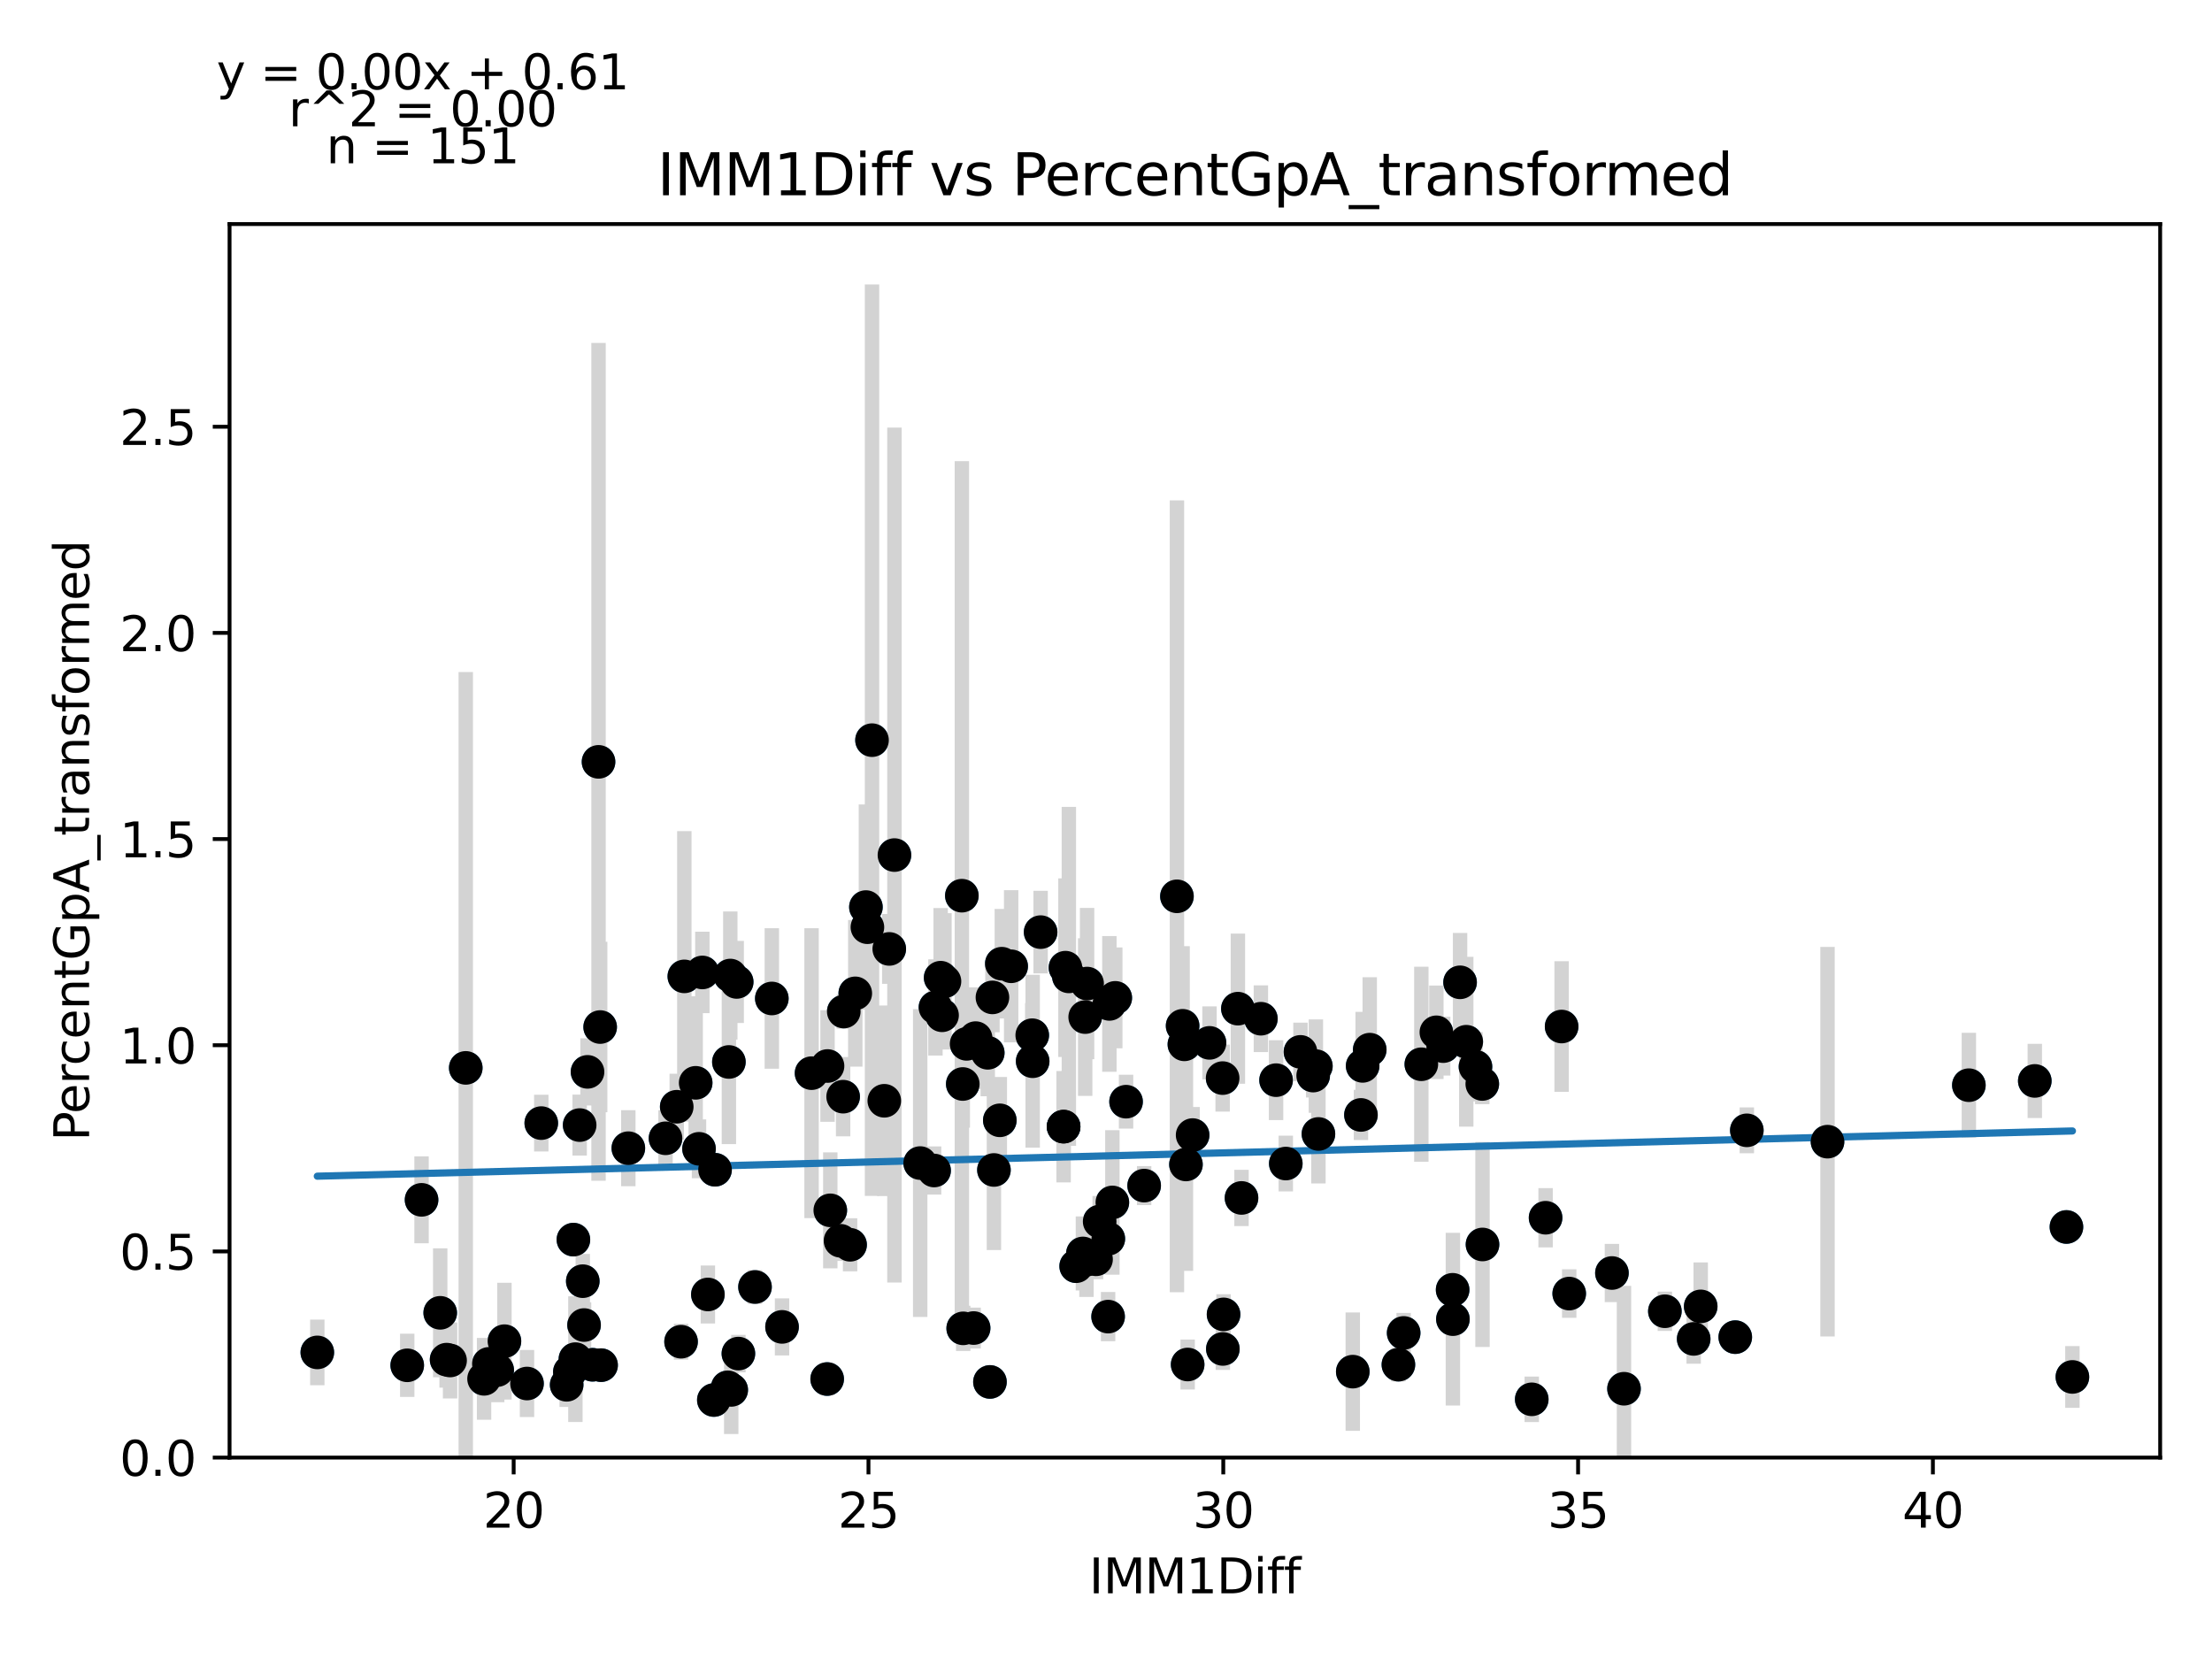 <?xml version="1.0" encoding="utf-8" standalone="no"?>
<!DOCTYPE svg PUBLIC "-//W3C//DTD SVG 1.1//EN"
  "http://www.w3.org/Graphics/SVG/1.1/DTD/svg11.dtd">
<svg xmlns:xlink="http://www.w3.org/1999/xlink" width="460.8pt" height="345.6pt" viewBox="0 0 460.8 345.6" xmlns="http://www.w3.org/2000/svg" version="1.1">
 <defs>
  <style type="text/css">*{stroke-linejoin: round; stroke-linecap: butt}</style>
 </defs>
 <g id="figure_1">
  <g id="patch_1">
   <path d="M 0 345.6 
L 460.8 345.6 
L 460.8 0 
L 0 0 
z
" style="fill: #ffffff"/>
  </g>
  <g id="axes_1">
   <g id="patch_2">
    <path d="M 47.821 303.64 
L 450 303.64 
L 450 46.676 
L 47.821 46.676 
z
" style="fill: #ffffff"/>
   </g>
   <g id="PathCollection_1">
    <defs>
     <path id="m24fd49c3b0" d="M 0 3 
C 0.796 3 1.559 2.684 2.121 2.121 
C 2.684 1.559 3 0.796 3 0 
C 3 -0.796 2.684 -1.559 2.121 -2.121 
C 1.559 -2.684 0.796 -3 0 -3 
C -0.796 -3 -1.559 -2.684 -2.121 -2.121 
C -2.684 -1.559 -3 -0.796 -3 0 
C -3 0.796 -2.684 1.559 -2.121 2.121 
C -1.559 2.684 -0.796 3 0 3 
z
" style="stroke: #1f77b4"/>
    </defs>
    <g clip-path="url(#p6e03445076)">
     <use xlink:href="#m24fd49c3b0" x="215.036" y="215.655" style="fill: #1f77b4; stroke: #1f77b4"/>
     <use xlink:href="#m24fd49c3b0" x="238.348" y="246.984" style="fill: #1f77b4; stroke: #1f77b4"/>
     <use xlink:href="#m24fd49c3b0" x="146.312" y="202.579" style="fill: #1f77b4; stroke: #1f77b4"/>
     <use xlink:href="#m24fd49c3b0" x="152.137" y="203.222" style="fill: #1f77b4; stroke: #1f77b4"/>
     <use xlink:href="#m24fd49c3b0" x="246.73" y="217.557" style="fill: #1f77b4; stroke: #1f77b4"/>
     <use xlink:href="#m24fd49c3b0" x="208.695" y="200.756" style="fill: #1f77b4; stroke: #1f77b4"/>
     <use xlink:href="#m24fd49c3b0" x="184.215" y="229.312" style="fill: #1f77b4; stroke: #1f77b4"/>
     <use xlink:href="#m24fd49c3b0" x="151.841" y="221.227" style="fill: #1f77b4; stroke: #1f77b4"/>
     <use xlink:href="#m24fd49c3b0" x="91.705" y="273.485" style="fill: #1f77b4; stroke: #1f77b4"/>
     <use xlink:href="#m24fd49c3b0" x="206.743" y="207.777" style="fill: #1f77b4; stroke: #1f77b4"/>
     <use xlink:href="#m24fd49c3b0" x="180.697" y="193.157" style="fill: #1f77b4; stroke: #1f77b4"/>
     <use xlink:href="#m24fd49c3b0" x="248.445" y="236.456" style="fill: #1f77b4; stroke: #1f77b4"/>
     <use xlink:href="#m24fd49c3b0" x="178.169" y="206.932" style="fill: #1f77b4; stroke: #1f77b4"/>
     <use xlink:href="#m24fd49c3b0" x="123.444" y="284.306" style="fill: #1f77b4; stroke: #1f77b4"/>
     <use xlink:href="#m24fd49c3b0" x="87.818" y="249.948" style="fill: #1f77b4; stroke: #1f77b4"/>
     <use xlink:href="#m24fd49c3b0" x="101.846" y="284.118" style="fill: #1f77b4; stroke: #1f77b4"/>
     <use xlink:href="#m24fd49c3b0" x="175.641" y="228.459" style="fill: #1f77b4; stroke: #1f77b4"/>
     <use xlink:href="#m24fd49c3b0" x="112.756" y="233.963" style="fill: #1f77b4; stroke: #1f77b4"/>
     <use xlink:href="#m24fd49c3b0" x="124.685" y="158.707" style="fill: #1f77b4; stroke: #1f77b4"/>
     <use xlink:href="#m24fd49c3b0" x="66.102" y="281.731" style="fill: #1f77b4; stroke: #1f77b4"/>
     <use xlink:href="#m24fd49c3b0" x="169.063" y="223.559" style="fill: #1f77b4; stroke: #1f77b4"/>
     <use xlink:href="#m24fd49c3b0" x="160.784" y="208" style="fill: #1f77b4; stroke: #1f77b4"/>
     <use xlink:href="#m24fd49c3b0" x="321.973" y="253.678" style="fill: #1f77b4; stroke: #1f77b4"/>
     <use xlink:href="#m24fd49c3b0" x="97.027" y="222.46" style="fill: #1f77b4; stroke: #1f77b4"/>
     <use xlink:href="#m24fd49c3b0" x="226.463" y="204.894" style="fill: #1f77b4; stroke: #1f77b4"/>
     <use xlink:href="#m24fd49c3b0" x="352.825" y="278.918" style="fill: #1f77b4; stroke: #1f77b4"/>
     <use xlink:href="#m24fd49c3b0" x="103.576" y="285.416" style="fill: #1f77b4; stroke: #1f77b4"/>
     <use xlink:href="#m24fd49c3b0" x="125.025" y="213.952" style="fill: #1f77b4; stroke: #1f77b4"/>
     <use xlink:href="#m24fd49c3b0" x="191.695" y="242.288" style="fill: #1f77b4; stroke: #1f77b4"/>
     <use xlink:href="#m24fd49c3b0" x="251.963" y="217.249" style="fill: #1f77b4; stroke: #1f77b4"/>
     <use xlink:href="#m24fd49c3b0" x="230.839" y="274.275" style="fill: #1f77b4; stroke: #1f77b4"/>
     <use xlink:href="#m24fd49c3b0" x="230.883" y="258.054" style="fill: #1f77b4; stroke: #1f77b4"/>
     <use xlink:href="#m24fd49c3b0" x="142.558" y="203.396" style="fill: #1f77b4; stroke: #1f77b4"/>
     <use xlink:href="#m24fd49c3b0" x="200.372" y="186.588" style="fill: #1f77b4; stroke: #1f77b4"/>
     <use xlink:href="#m24fd49c3b0" x="205.768" y="219.318" style="fill: #1f77b4; stroke: #1f77b4"/>
     <use xlink:href="#m24fd49c3b0" x="125.218" y="284.389" style="fill: #1f77b4; stroke: #1f77b4"/>
     <use xlink:href="#m24fd49c3b0" x="203.24" y="216.258" style="fill: #1f77b4; stroke: #1f77b4"/>
     <use xlink:href="#m24fd49c3b0" x="180.386" y="188.959" style="fill: #1f77b4; stroke: #1f77b4"/>
     <use xlink:href="#m24fd49c3b0" x="196.248" y="211.503" style="fill: #1f77b4; stroke: #1f77b4"/>
     <use xlink:href="#m24fd49c3b0" x="177.09" y="259.309" style="fill: #1f77b4; stroke: #1f77b4"/>
     <use xlink:href="#m24fd49c3b0" x="186.329" y="178.127" style="fill: #1f77b4; stroke: #1f77b4"/>
     <use xlink:href="#m24fd49c3b0" x="258.63" y="249.554" style="fill: #1f77b4; stroke: #1f77b4"/>
     <use xlink:href="#m24fd49c3b0" x="207.054" y="243.726" style="fill: #1f77b4; stroke: #1f77b4"/>
     <use xlink:href="#m24fd49c3b0" x="202.826" y="276.657" style="fill: #1f77b4; stroke: #1f77b4"/>
     <use xlink:href="#m24fd49c3b0" x="231.726" y="250.49" style="fill: #1f77b4; stroke: #1f77b4"/>
     <use xlink:href="#m24fd49c3b0" x="225.591" y="261.115" style="fill: #1f77b4; stroke: #1f77b4"/>
     <use xlink:href="#m24fd49c3b0" x="200.564" y="225.817" style="fill: #1f77b4; stroke: #1f77b4"/>
     <use xlink:href="#m24fd49c3b0" x="232.332" y="207.871" style="fill: #1f77b4; stroke: #1f77b4"/>
     <use xlink:href="#m24fd49c3b0" x="274.654" y="236.224" style="fill: #1f77b4; stroke: #1f77b4"/>
     <use xlink:href="#m24fd49c3b0" x="299.223" y="215.047" style="fill: #1f77b4; stroke: #1f77b4"/>
     <use xlink:href="#m24fd49c3b0" x="380.705" y="237.831" style="fill: #1f77b4; stroke: #1f77b4"/>
     <use xlink:href="#m24fd49c3b0" x="234.579" y="229.501" style="fill: #1f77b4; stroke: #1f77b4"/>
     <use xlink:href="#m24fd49c3b0" x="245.178" y="186.719" style="fill: #1f77b4; stroke: #1f77b4"/>
     <use xlink:href="#m24fd49c3b0" x="93.76" y="283.414" style="fill: #1f77b4; stroke: #1f77b4"/>
     <use xlink:href="#m24fd49c3b0" x="226.064" y="211.877" style="fill: #1f77b4; stroke: #1f77b4"/>
     <use xlink:href="#m24fd49c3b0" x="206.226" y="287.883" style="fill: #1f77b4; stroke: #1f77b4"/>
     <use xlink:href="#m24fd49c3b0" x="175.094" y="258.477" style="fill: #1f77b4; stroke: #1f77b4"/>
     <use xlink:href="#m24fd49c3b0" x="283.864" y="222.043" style="fill: #1f77b4; stroke: #1f77b4"/>
     <use xlink:href="#m24fd49c3b0" x="257.876" y="210.123" style="fill: #1f77b4; stroke: #1f77b4"/>
     <use xlink:href="#m24fd49c3b0" x="162.913" y="276.416" style="fill: #1f77b4; stroke: #1f77b4"/>
     <use xlink:href="#m24fd49c3b0" x="130.894" y="239.188" style="fill: #1f77b4; stroke: #1f77b4"/>
     <use xlink:href="#m24fd49c3b0" x="148.707" y="291.649" style="fill: #1f77b4; stroke: #1f77b4"/>
     <use xlink:href="#m24fd49c3b0" x="153.822" y="281.979" style="fill: #1f77b4; stroke: #1f77b4"/>
     <use xlink:href="#m24fd49c3b0" x="431.719" y="286.842" style="fill: #1f77b4; stroke: #1f77b4"/>
     <use xlink:href="#m24fd49c3b0" x="120.753" y="234.375" style="fill: #1f77b4; stroke: #1f77b4"/>
     <use xlink:href="#m24fd49c3b0" x="140.976" y="230.554" style="fill: #1f77b4; stroke: #1f77b4"/>
     <use xlink:href="#m24fd49c3b0" x="254.698" y="224.588" style="fill: #1f77b4; stroke: #1f77b4"/>
     <use xlink:href="#m24fd49c3b0" x="247.41" y="284.252" style="fill: #1f77b4; stroke: #1f77b4"/>
     <use xlink:href="#m24fd49c3b0" x="305.447" y="217.011" style="fill: #1f77b4; stroke: #1f77b4"/>
     <use xlink:href="#m24fd49c3b0" x="210.646" y="201.294" style="fill: #1f77b4; stroke: #1f77b4"/>
     <use xlink:href="#m24fd49c3b0" x="194.873" y="209.864" style="fill: #1f77b4; stroke: #1f77b4"/>
     <use xlink:href="#m24fd49c3b0" x="300.642" y="217.927" style="fill: #1f77b4; stroke: #1f77b4"/>
     <use xlink:href="#m24fd49c3b0" x="194.592" y="243.837" style="fill: #1f77b4; stroke: #1f77b4"/>
     <use xlink:href="#m24fd49c3b0" x="283.509" y="232.259" style="fill: #1f77b4; stroke: #1f77b4"/>
     <use xlink:href="#m24fd49c3b0" x="196.75" y="204.429" style="fill: #1f77b4; stroke: #1f77b4"/>
     <use xlink:href="#m24fd49c3b0" x="291.314" y="284.285" style="fill: #1f77b4; stroke: #1f77b4"/>
     <use xlink:href="#m24fd49c3b0" x="281.809" y="285.739" style="fill: #1f77b4; stroke: #1f77b4"/>
     <use xlink:href="#m24fd49c3b0" x="105.084" y="279.392" style="fill: #1f77b4; stroke: #1f77b4"/>
     <use xlink:href="#m24fd49c3b0" x="346.823" y="273.158" style="fill: #1f77b4; stroke: #1f77b4"/>
     <use xlink:href="#m24fd49c3b0" x="172.965" y="252.134" style="fill: #1f77b4; stroke: #1f77b4"/>
     <use xlink:href="#m24fd49c3b0" x="226.33" y="262.425" style="fill: #1f77b4; stroke: #1f77b4"/>
     <use xlink:href="#m24fd49c3b0" x="231.105" y="209.133" style="fill: #1f77b4; stroke: #1f77b4"/>
     <use xlink:href="#m24fd49c3b0" x="430.477" y="255.601" style="fill: #1f77b4; stroke: #1f77b4"/>
     <use xlink:href="#m24fd49c3b0" x="247.055" y="242.578" style="fill: #1f77b4; stroke: #1f77b4"/>
     <use xlink:href="#m24fd49c3b0" x="319.091" y="291.503" style="fill: #1f77b4; stroke: #1f77b4"/>
     <use xlink:href="#m24fd49c3b0" x="84.832" y="284.419" style="fill: #1f77b4; stroke: #1f77b4"/>
     <use xlink:href="#m24fd49c3b0" x="138.64" y="237.128" style="fill: #1f77b4; stroke: #1f77b4"/>
     <use xlink:href="#m24fd49c3b0" x="307.368" y="222.221" style="fill: #1f77b4; stroke: #1f77b4"/>
     <use xlink:href="#m24fd49c3b0" x="216.781" y="194.18" style="fill: #1f77b4; stroke: #1f77b4"/>
     <use xlink:href="#m24fd49c3b0" x="93.036" y="283.238" style="fill: #1f77b4; stroke: #1f77b4"/>
     <use xlink:href="#m24fd49c3b0" x="148.958" y="243.68" style="fill: #1f77b4; stroke: #1f77b4"/>
     <use xlink:href="#m24fd49c3b0" x="221.955" y="201.585" style="fill: #1f77b4; stroke: #1f77b4"/>
     <use xlink:href="#m24fd49c3b0" x="221.57" y="234.689" style="fill: #1f77b4; stroke: #1f77b4"/>
     <use xlink:href="#m24fd49c3b0" x="181.657" y="154.19" style="fill: #1f77b4; stroke: #1f77b4"/>
     <use xlink:href="#m24fd49c3b0" x="254.742" y="281.01" style="fill: #1f77b4; stroke: #1f77b4"/>
     <use xlink:href="#m24fd49c3b0" x="262.666" y="212.219" style="fill: #1f77b4; stroke: #1f77b4"/>
     <use xlink:href="#m24fd49c3b0" x="118.713" y="285.798" style="fill: #1f77b4; stroke: #1f77b4"/>
     <use xlink:href="#m24fd49c3b0" x="246.361" y="213.691" style="fill: #1f77b4; stroke: #1f77b4"/>
     <use xlink:href="#m24fd49c3b0" x="308.832" y="259.246" style="fill: #1f77b4; stroke: #1f77b4"/>
     <use xlink:href="#m24fd49c3b0" x="221.57" y="234.709" style="fill: #1f77b4; stroke: #1f77b4"/>
     <use xlink:href="#m24fd49c3b0" x="141.878" y="279.503" style="fill: #1f77b4; stroke: #1f77b4"/>
     <use xlink:href="#m24fd49c3b0" x="267.854" y="242.388" style="fill: #1f77b4; stroke: #1f77b4"/>
     <use xlink:href="#m24fd49c3b0" x="119.452" y="258.237" style="fill: #1f77b4; stroke: #1f77b4"/>
     <use xlink:href="#m24fd49c3b0" x="302.667" y="274.804" style="fill: #1f77b4; stroke: #1f77b4"/>
     <use xlink:href="#m24fd49c3b0" x="147.465" y="269.662" style="fill: #1f77b4; stroke: #1f77b4"/>
     <use xlink:href="#m24fd49c3b0" x="175.774" y="210.726" style="fill: #1f77b4; stroke: #1f77b4"/>
     <use xlink:href="#m24fd49c3b0" x="265.829" y="225.018" style="fill: #1f77b4; stroke: #1f77b4"/>
     <use xlink:href="#m24fd49c3b0" x="200.653" y="276.719" style="fill: #1f77b4; stroke: #1f77b4"/>
     <use xlink:href="#m24fd49c3b0" x="285.342" y="218.662" style="fill: #1f77b4; stroke: #1f77b4"/>
     <use xlink:href="#m24fd49c3b0" x="410.151" y="226.066" style="fill: #1f77b4; stroke: #1f77b4"/>
     <use xlink:href="#m24fd49c3b0" x="296.089" y="221.704" style="fill: #1f77b4; stroke: #1f77b4"/>
     <use xlink:href="#m24fd49c3b0" x="121.404" y="266.894" style="fill: #1f77b4; stroke: #1f77b4"/>
     <use xlink:href="#m24fd49c3b0" x="326.896" y="269.475" style="fill: #1f77b4; stroke: #1f77b4"/>
     <use xlink:href="#m24fd49c3b0" x="201.363" y="217.457" style="fill: #1f77b4; stroke: #1f77b4"/>
     <use xlink:href="#m24fd49c3b0" x="224.187" y="263.774" style="fill: #1f77b4; stroke: #1f77b4"/>
     <use xlink:href="#m24fd49c3b0" x="119.866" y="283.134" style="fill: #1f77b4; stroke: #1f77b4"/>
     <use xlink:href="#m24fd49c3b0" x="304.16" y="204.634" style="fill: #1f77b4; stroke: #1f77b4"/>
     <use xlink:href="#m24fd49c3b0" x="228.326" y="262.335" style="fill: #1f77b4; stroke: #1f77b4"/>
     <use xlink:href="#m24fd49c3b0" x="185.25" y="197.677" style="fill: #1f77b4; stroke: #1f77b4"/>
     <use xlink:href="#m24fd49c3b0" x="222.664" y="203.4" style="fill: #1f77b4; stroke: #1f77b4"/>
     <use xlink:href="#m24fd49c3b0" x="145.617" y="239.317" style="fill: #1f77b4; stroke: #1f77b4"/>
     <use xlink:href="#m24fd49c3b0" x="423.884" y="225.177" style="fill: #1f77b4; stroke: #1f77b4"/>
     <use xlink:href="#m24fd49c3b0" x="122.394" y="223.289" style="fill: #1f77b4; stroke: #1f77b4"/>
     <use xlink:href="#m24fd49c3b0" x="229.08" y="254.465" style="fill: #1f77b4; stroke: #1f77b4"/>
     <use xlink:href="#m24fd49c3b0" x="208.281" y="233.382" style="fill: #1f77b4; stroke: #1f77b4"/>
     <use xlink:href="#m24fd49c3b0" x="121.67" y="276.03" style="fill: #1f77b4; stroke: #1f77b4"/>
     <use xlink:href="#m24fd49c3b0" x="335.795" y="265.191" style="fill: #1f77b4; stroke: #1f77b4"/>
     <use xlink:href="#m24fd49c3b0" x="270.914" y="219.126" style="fill: #1f77b4; stroke: #1f77b4"/>
     <use xlink:href="#m24fd49c3b0" x="118.048" y="288.479" style="fill: #1f77b4; stroke: #1f77b4"/>
     <use xlink:href="#m24fd49c3b0" x="172.315" y="287.278" style="fill: #1f77b4; stroke: #1f77b4"/>
     <use xlink:href="#m24fd49c3b0" x="157.281" y="268.103" style="fill: #1f77b4; stroke: #1f77b4"/>
     <use xlink:href="#m24fd49c3b0" x="151.604" y="289.001" style="fill: #1f77b4; stroke: #1f77b4"/>
     <use xlink:href="#m24fd49c3b0" x="363.897" y="235.467" style="fill: #1f77b4; stroke: #1f77b4"/>
     <use xlink:href="#m24fd49c3b0" x="273.561" y="224.063" style="fill: #1f77b4; stroke: #1f77b4"/>
     <use xlink:href="#m24fd49c3b0" x="215.125" y="221.074" style="fill: #1f77b4; stroke: #1f77b4"/>
     <use xlink:href="#m24fd49c3b0" x="292.408" y="277.676" style="fill: #1f77b4; stroke: #1f77b4"/>
     <use xlink:href="#m24fd49c3b0" x="144.923" y="225.571" style="fill: #1f77b4; stroke: #1f77b4"/>
     <use xlink:href="#m24fd49c3b0" x="354.288" y="272.144" style="fill: #1f77b4; stroke: #1f77b4"/>
     <use xlink:href="#m24fd49c3b0" x="153.467" y="204.557" style="fill: #1f77b4; stroke: #1f77b4"/>
     <use xlink:href="#m24fd49c3b0" x="172.389" y="222.07" style="fill: #1f77b4; stroke: #1f77b4"/>
     <use xlink:href="#m24fd49c3b0" x="361.487" y="278.551" style="fill: #1f77b4; stroke: #1f77b4"/>
     <use xlink:href="#m24fd49c3b0" x="302.608" y="268.689" style="fill: #1f77b4; stroke: #1f77b4"/>
     <use xlink:href="#m24fd49c3b0" x="100.841" y="287.235" style="fill: #1f77b4; stroke: #1f77b4"/>
     <use xlink:href="#m24fd49c3b0" x="308.787" y="225.805" style="fill: #1f77b4; stroke: #1f77b4"/>
     <use xlink:href="#m24fd49c3b0" x="254.89" y="273.811" style="fill: #1f77b4; stroke: #1f77b4"/>
     <use xlink:href="#m24fd49c3b0" x="152.329" y="289.542" style="fill: #1f77b4; stroke: #1f77b4"/>
     <use xlink:href="#m24fd49c3b0" x="195.952" y="203.672" style="fill: #1f77b4; stroke: #1f77b4"/>
     <use xlink:href="#m24fd49c3b0" x="338.308" y="289.301" style="fill: #1f77b4; stroke: #1f77b4"/>
     <use xlink:href="#m24fd49c3b0" x="109.785" y="288.213" style="fill: #1f77b4; stroke: #1f77b4"/>
     <use xlink:href="#m24fd49c3b0" x="325.314" y="213.845" style="fill: #1f77b4; stroke: #1f77b4"/>
     <use xlink:href="#m24fd49c3b0" x="274.122" y="222.094" style="fill: #1f77b4; stroke: #1f77b4"/>
    </g>
   </g>
   <g id="matplotlib.axis_1">
    <g id="xtick_1">
     <g id="line2d_1">
      <defs>
       <path id="m52015e8ff6" d="M 0 0 
L 0 3.5 
" style="stroke: #000000; stroke-width: 0.8"/>
      </defs>
      <g>
       <use xlink:href="#m52015e8ff6" x="107.005" y="303.64" style="stroke: #000000; stroke-width: 0.8"/>
      </g>
     </g>
     <g id="text_1">
      <!-- 20 -->
      <g transform="translate(100.643 318.238)scale(0.1 -0.1)">
       <defs>
        <path id="DejaVuSans-32" d="M 1228 531 
L 3431 531 
L 3431 0 
L 469 0 
L 469 531 
Q 828 903 1448 1529 
Q 2069 2156 2228 2338 
Q 2531 2678 2651 2914 
Q 2772 3150 2772 3378 
Q 2772 3750 2511 3984 
Q 2250 4219 1831 4219 
Q 1534 4219 1204 4116 
Q 875 4013 500 3803 
L 500 4441 
Q 881 4594 1212 4672 
Q 1544 4750 1819 4750 
Q 2544 4750 2975 4387 
Q 3406 4025 3406 3419 
Q 3406 3131 3298 2873 
Q 3191 2616 2906 2266 
Q 2828 2175 2409 1742 
Q 1991 1309 1228 531 
z
" transform="scale(0.016)"/>
        <path id="DejaVuSans-30" d="M 2034 4250 
Q 1547 4250 1301 3770 
Q 1056 3291 1056 2328 
Q 1056 1369 1301 889 
Q 1547 409 2034 409 
Q 2525 409 2770 889 
Q 3016 1369 3016 2328 
Q 3016 3291 2770 3770 
Q 2525 4250 2034 4250 
z
M 2034 4750 
Q 2819 4750 3233 4129 
Q 3647 3509 3647 2328 
Q 3647 1150 3233 529 
Q 2819 -91 2034 -91 
Q 1250 -91 836 529 
Q 422 1150 422 2328 
Q 422 3509 836 4129 
Q 1250 4750 2034 4750 
z
" transform="scale(0.016)"/>
       </defs>
       <use xlink:href="#DejaVuSans-32"/>
       <use xlink:href="#DejaVuSans-30" x="63.623"/>
      </g>
     </g>
    </g>
    <g id="xtick_2">
     <g id="line2d_2">
      <g>
       <use xlink:href="#m52015e8ff6" x="180.918" y="303.64" style="stroke: #000000; stroke-width: 0.8"/>
      </g>
     </g>
     <g id="text_2">
      <!-- 25 -->
      <g transform="translate(174.556 318.238)scale(0.1 -0.1)">
       <defs>
        <path id="DejaVuSans-35" d="M 691 4666 
L 3169 4666 
L 3169 4134 
L 1269 4134 
L 1269 2991 
Q 1406 3038 1543 3061 
Q 1681 3084 1819 3084 
Q 2600 3084 3056 2656 
Q 3513 2228 3513 1497 
Q 3513 744 3044 326 
Q 2575 -91 1722 -91 
Q 1428 -91 1123 -41 
Q 819 9 494 109 
L 494 744 
Q 775 591 1075 516 
Q 1375 441 1709 441 
Q 2250 441 2565 725 
Q 2881 1009 2881 1497 
Q 2881 1984 2565 2268 
Q 2250 2553 1709 2553 
Q 1456 2553 1204 2497 
Q 953 2441 691 2322 
L 691 4666 
z
" transform="scale(0.016)"/>
       </defs>
       <use xlink:href="#DejaVuSans-32"/>
       <use xlink:href="#DejaVuSans-35" x="63.623"/>
      </g>
     </g>
    </g>
    <g id="xtick_3">
     <g id="line2d_3">
      <g>
       <use xlink:href="#m52015e8ff6" x="254.831" y="303.64" style="stroke: #000000; stroke-width: 0.8"/>
      </g>
     </g>
     <g id="text_3">
      <!-- 30 -->
      <g transform="translate(248.469 318.238)scale(0.1 -0.1)">
       <defs>
        <path id="DejaVuSans-33" d="M 2597 2516 
Q 3050 2419 3304 2112 
Q 3559 1806 3559 1356 
Q 3559 666 3084 287 
Q 2609 -91 1734 -91 
Q 1441 -91 1130 -33 
Q 819 25 488 141 
L 488 750 
Q 750 597 1062 519 
Q 1375 441 1716 441 
Q 2309 441 2620 675 
Q 2931 909 2931 1356 
Q 2931 1769 2642 2001 
Q 2353 2234 1838 2234 
L 1294 2234 
L 1294 2753 
L 1863 2753 
Q 2328 2753 2575 2939 
Q 2822 3125 2822 3475 
Q 2822 3834 2567 4026 
Q 2313 4219 1838 4219 
Q 1578 4219 1281 4162 
Q 984 4106 628 3988 
L 628 4550 
Q 988 4650 1302 4700 
Q 1616 4750 1894 4750 
Q 2613 4750 3031 4423 
Q 3450 4097 3450 3541 
Q 3450 3153 3228 2886 
Q 3006 2619 2597 2516 
z
" transform="scale(0.016)"/>
       </defs>
       <use xlink:href="#DejaVuSans-33"/>
       <use xlink:href="#DejaVuSans-30" x="63.623"/>
      </g>
     </g>
    </g>
    <g id="xtick_4">
     <g id="line2d_4">
      <g>
       <use xlink:href="#m52015e8ff6" x="328.744" y="303.64" style="stroke: #000000; stroke-width: 0.8"/>
      </g>
     </g>
     <g id="text_4">
      <!-- 35 -->
      <g transform="translate(322.381 318.238)scale(0.1 -0.1)">
       <use xlink:href="#DejaVuSans-33"/>
       <use xlink:href="#DejaVuSans-35" x="63.623"/>
      </g>
     </g>
    </g>
    <g id="xtick_5">
     <g id="line2d_5">
      <g>
       <use xlink:href="#m52015e8ff6" x="402.657" y="303.64" style="stroke: #000000; stroke-width: 0.8"/>
      </g>
     </g>
     <g id="text_5">
      <!-- 40 -->
      <g transform="translate(396.294 318.238)scale(0.1 -0.1)">
       <defs>
        <path id="DejaVuSans-34" d="M 2419 4116 
L 825 1625 
L 2419 1625 
L 2419 4116 
z
M 2253 4666 
L 3047 4666 
L 3047 1625 
L 3713 1625 
L 3713 1100 
L 3047 1100 
L 3047 0 
L 2419 0 
L 2419 1100 
L 313 1100 
L 313 1709 
L 2253 4666 
z
" transform="scale(0.016)"/>
       </defs>
       <use xlink:href="#DejaVuSans-34"/>
       <use xlink:href="#DejaVuSans-30" x="63.623"/>
      </g>
     </g>
    </g>
    <g id="text_6">
     <!-- IMM1Diff -->
     <g transform="translate(226.867 331.917)scale(0.1 -0.1)">
      <defs>
       <path id="DejaVuSans-49" d="M 628 4666 
L 1259 4666 
L 1259 0 
L 628 0 
L 628 4666 
z
" transform="scale(0.016)"/>
       <path id="DejaVuSans-4d" d="M 628 4666 
L 1569 4666 
L 2759 1491 
L 3956 4666 
L 4897 4666 
L 4897 0 
L 4281 0 
L 4281 4097 
L 3078 897 
L 2444 897 
L 1241 4097 
L 1241 0 
L 628 0 
L 628 4666 
z
" transform="scale(0.016)"/>
       <path id="DejaVuSans-31" d="M 794 531 
L 1825 531 
L 1825 4091 
L 703 3866 
L 703 4441 
L 1819 4666 
L 2450 4666 
L 2450 531 
L 3481 531 
L 3481 0 
L 794 0 
L 794 531 
z
" transform="scale(0.016)"/>
       <path id="DejaVuSans-44" d="M 1259 4147 
L 1259 519 
L 2022 519 
Q 2988 519 3436 956 
Q 3884 1394 3884 2338 
Q 3884 3275 3436 3711 
Q 2988 4147 2022 4147 
L 1259 4147 
z
M 628 4666 
L 1925 4666 
Q 3281 4666 3915 4102 
Q 4550 3538 4550 2338 
Q 4550 1131 3912 565 
Q 3275 0 1925 0 
L 628 0 
L 628 4666 
z
" transform="scale(0.016)"/>
       <path id="DejaVuSans-69" d="M 603 3500 
L 1178 3500 
L 1178 0 
L 603 0 
L 603 3500 
z
M 603 4863 
L 1178 4863 
L 1178 4134 
L 603 4134 
L 603 4863 
z
" transform="scale(0.016)"/>
       <path id="DejaVuSans-66" d="M 2375 4863 
L 2375 4384 
L 1825 4384 
Q 1516 4384 1395 4259 
Q 1275 4134 1275 3809 
L 1275 3500 
L 2222 3500 
L 2222 3053 
L 1275 3053 
L 1275 0 
L 697 0 
L 697 3053 
L 147 3053 
L 147 3500 
L 697 3500 
L 697 3744 
Q 697 4328 969 4595 
Q 1241 4863 1831 4863 
L 2375 4863 
z
" transform="scale(0.016)"/>
      </defs>
      <use xlink:href="#DejaVuSans-49"/>
      <use xlink:href="#DejaVuSans-4d" x="29.492"/>
      <use xlink:href="#DejaVuSans-4d" x="115.771"/>
      <use xlink:href="#DejaVuSans-31" x="202.051"/>
      <use xlink:href="#DejaVuSans-44" x="265.674"/>
      <use xlink:href="#DejaVuSans-69" x="342.676"/>
      <use xlink:href="#DejaVuSans-66" x="370.459"/>
      <use xlink:href="#DejaVuSans-66" x="405.664"/>
     </g>
    </g>
   </g>
   <g id="matplotlib.axis_2">
    <g id="ytick_1">
     <g id="line2d_6">
      <defs>
       <path id="m88588d8825" d="M 0 0 
L -3.5 0 
" style="stroke: #000000; stroke-width: 0.8"/>
      </defs>
      <g>
       <use xlink:href="#m88588d8825" x="47.821" y="303.64" style="stroke: #000000; stroke-width: 0.8"/>
      </g>
     </g>
     <g id="text_7">
      <!-- 0.0 -->
      <g transform="translate(24.918 307.439)scale(0.1 -0.1)">
       <defs>
        <path id="DejaVuSans-2e" d="M 684 794 
L 1344 794 
L 1344 0 
L 684 0 
L 684 794 
z
" transform="scale(0.016)"/>
       </defs>
       <use xlink:href="#DejaVuSans-30"/>
       <use xlink:href="#DejaVuSans-2e" x="63.623"/>
       <use xlink:href="#DejaVuSans-30" x="95.41"/>
      </g>
     </g>
    </g>
    <g id="ytick_2">
     <g id="line2d_7">
      <g>
       <use xlink:href="#m88588d8825" x="47.821" y="260.691" style="stroke: #000000; stroke-width: 0.8"/>
      </g>
     </g>
     <g id="text_8">
      <!-- 0.5 -->
      <g transform="translate(24.918 264.49)scale(0.1 -0.1)">
       <use xlink:href="#DejaVuSans-30"/>
       <use xlink:href="#DejaVuSans-2e" x="63.623"/>
       <use xlink:href="#DejaVuSans-35" x="95.41"/>
      </g>
     </g>
    </g>
    <g id="ytick_3">
     <g id="line2d_8">
      <g>
       <use xlink:href="#m88588d8825" x="47.821" y="217.741" style="stroke: #000000; stroke-width: 0.8"/>
      </g>
     </g>
     <g id="text_9">
      <!-- 1.0 -->
      <g transform="translate(24.918 221.541)scale(0.1 -0.1)">
       <use xlink:href="#DejaVuSans-31"/>
       <use xlink:href="#DejaVuSans-2e" x="63.623"/>
       <use xlink:href="#DejaVuSans-30" x="95.41"/>
      </g>
     </g>
    </g>
    <g id="ytick_4">
     <g id="line2d_9">
      <g>
       <use xlink:href="#m88588d8825" x="47.821" y="174.792" style="stroke: #000000; stroke-width: 0.8"/>
      </g>
     </g>
     <g id="text_10">
      <!-- 1.5 -->
      <g transform="translate(24.918 178.591)scale(0.1 -0.1)">
       <use xlink:href="#DejaVuSans-31"/>
       <use xlink:href="#DejaVuSans-2e" x="63.623"/>
       <use xlink:href="#DejaVuSans-35" x="95.41"/>
      </g>
     </g>
    </g>
    <g id="ytick_5">
     <g id="line2d_10">
      <g>
       <use xlink:href="#m88588d8825" x="47.821" y="131.843" style="stroke: #000000; stroke-width: 0.8"/>
      </g>
     </g>
     <g id="text_11">
      <!-- 2.0 -->
      <g transform="translate(24.918 135.642)scale(0.1 -0.1)">
       <use xlink:href="#DejaVuSans-32"/>
       <use xlink:href="#DejaVuSans-2e" x="63.623"/>
       <use xlink:href="#DejaVuSans-30" x="95.41"/>
      </g>
     </g>
    </g>
    <g id="ytick_6">
     <g id="line2d_11">
      <g>
       <use xlink:href="#m88588d8825" x="47.821" y="88.894" style="stroke: #000000; stroke-width: 0.8"/>
      </g>
     </g>
     <g id="text_12">
      <!-- 2.5 -->
      <g transform="translate(24.918 92.693)scale(0.1 -0.1)">
       <use xlink:href="#DejaVuSans-32"/>
       <use xlink:href="#DejaVuSans-2e" x="63.623"/>
       <use xlink:href="#DejaVuSans-35" x="95.41"/>
      </g>
     </g>
    </g>
    <g id="text_13">
     <!-- PercentGpA_transformed -->
     <g transform="translate(18.56 237.696)rotate(-90)scale(0.1 -0.1)">
      <defs>
       <path id="DejaVuSans-50" d="M 1259 4147 
L 1259 2394 
L 2053 2394 
Q 2494 2394 2734 2622 
Q 2975 2850 2975 3272 
Q 2975 3691 2734 3919 
Q 2494 4147 2053 4147 
L 1259 4147 
z
M 628 4666 
L 2053 4666 
Q 2838 4666 3239 4311 
Q 3641 3956 3641 3272 
Q 3641 2581 3239 2228 
Q 2838 1875 2053 1875 
L 1259 1875 
L 1259 0 
L 628 0 
L 628 4666 
z
" transform="scale(0.016)"/>
       <path id="DejaVuSans-65" d="M 3597 1894 
L 3597 1613 
L 953 1613 
Q 991 1019 1311 708 
Q 1631 397 2203 397 
Q 2534 397 2845 478 
Q 3156 559 3463 722 
L 3463 178 
Q 3153 47 2828 -22 
Q 2503 -91 2169 -91 
Q 1331 -91 842 396 
Q 353 884 353 1716 
Q 353 2575 817 3079 
Q 1281 3584 2069 3584 
Q 2775 3584 3186 3129 
Q 3597 2675 3597 1894 
z
M 3022 2063 
Q 3016 2534 2758 2815 
Q 2500 3097 2075 3097 
Q 1594 3097 1305 2825 
Q 1016 2553 972 2059 
L 3022 2063 
z
" transform="scale(0.016)"/>
       <path id="DejaVuSans-72" d="M 2631 2963 
Q 2534 3019 2420 3045 
Q 2306 3072 2169 3072 
Q 1681 3072 1420 2755 
Q 1159 2438 1159 1844 
L 1159 0 
L 581 0 
L 581 3500 
L 1159 3500 
L 1159 2956 
Q 1341 3275 1631 3429 
Q 1922 3584 2338 3584 
Q 2397 3584 2469 3576 
Q 2541 3569 2628 3553 
L 2631 2963 
z
" transform="scale(0.016)"/>
       <path id="DejaVuSans-63" d="M 3122 3366 
L 3122 2828 
Q 2878 2963 2633 3030 
Q 2388 3097 2138 3097 
Q 1578 3097 1268 2742 
Q 959 2388 959 1747 
Q 959 1106 1268 751 
Q 1578 397 2138 397 
Q 2388 397 2633 464 
Q 2878 531 3122 666 
L 3122 134 
Q 2881 22 2623 -34 
Q 2366 -91 2075 -91 
Q 1284 -91 818 406 
Q 353 903 353 1747 
Q 353 2603 823 3093 
Q 1294 3584 2113 3584 
Q 2378 3584 2631 3529 
Q 2884 3475 3122 3366 
z
" transform="scale(0.016)"/>
       <path id="DejaVuSans-6e" d="M 3513 2113 
L 3513 0 
L 2938 0 
L 2938 2094 
Q 2938 2591 2744 2837 
Q 2550 3084 2163 3084 
Q 1697 3084 1428 2787 
Q 1159 2491 1159 1978 
L 1159 0 
L 581 0 
L 581 3500 
L 1159 3500 
L 1159 2956 
Q 1366 3272 1645 3428 
Q 1925 3584 2291 3584 
Q 2894 3584 3203 3211 
Q 3513 2838 3513 2113 
z
" transform="scale(0.016)"/>
       <path id="DejaVuSans-74" d="M 1172 4494 
L 1172 3500 
L 2356 3500 
L 2356 3053 
L 1172 3053 
L 1172 1153 
Q 1172 725 1289 603 
Q 1406 481 1766 481 
L 2356 481 
L 2356 0 
L 1766 0 
Q 1100 0 847 248 
Q 594 497 594 1153 
L 594 3053 
L 172 3053 
L 172 3500 
L 594 3500 
L 594 4494 
L 1172 4494 
z
" transform="scale(0.016)"/>
       <path id="DejaVuSans-47" d="M 3809 666 
L 3809 1919 
L 2778 1919 
L 2778 2438 
L 4434 2438 
L 4434 434 
Q 4069 175 3628 42 
Q 3188 -91 2688 -91 
Q 1594 -91 976 548 
Q 359 1188 359 2328 
Q 359 3472 976 4111 
Q 1594 4750 2688 4750 
Q 3144 4750 3555 4637 
Q 3966 4525 4313 4306 
L 4313 3634 
Q 3963 3931 3569 4081 
Q 3175 4231 2741 4231 
Q 1884 4231 1454 3753 
Q 1025 3275 1025 2328 
Q 1025 1384 1454 906 
Q 1884 428 2741 428 
Q 3075 428 3337 486 
Q 3600 544 3809 666 
z
" transform="scale(0.016)"/>
       <path id="DejaVuSans-70" d="M 1159 525 
L 1159 -1331 
L 581 -1331 
L 581 3500 
L 1159 3500 
L 1159 2969 
Q 1341 3281 1617 3432 
Q 1894 3584 2278 3584 
Q 2916 3584 3314 3078 
Q 3713 2572 3713 1747 
Q 3713 922 3314 415 
Q 2916 -91 2278 -91 
Q 1894 -91 1617 61 
Q 1341 213 1159 525 
z
M 3116 1747 
Q 3116 2381 2855 2742 
Q 2594 3103 2138 3103 
Q 1681 3103 1420 2742 
Q 1159 2381 1159 1747 
Q 1159 1113 1420 752 
Q 1681 391 2138 391 
Q 2594 391 2855 752 
Q 3116 1113 3116 1747 
z
" transform="scale(0.016)"/>
       <path id="DejaVuSans-41" d="M 2188 4044 
L 1331 1722 
L 3047 1722 
L 2188 4044 
z
M 1831 4666 
L 2547 4666 
L 4325 0 
L 3669 0 
L 3244 1197 
L 1141 1197 
L 716 0 
L 50 0 
L 1831 4666 
z
" transform="scale(0.016)"/>
       <path id="DejaVuSans-5f" d="M 3263 -1063 
L 3263 -1509 
L -63 -1509 
L -63 -1063 
L 3263 -1063 
z
" transform="scale(0.016)"/>
       <path id="DejaVuSans-61" d="M 2194 1759 
Q 1497 1759 1228 1600 
Q 959 1441 959 1056 
Q 959 750 1161 570 
Q 1363 391 1709 391 
Q 2188 391 2477 730 
Q 2766 1069 2766 1631 
L 2766 1759 
L 2194 1759 
z
M 3341 1997 
L 3341 0 
L 2766 0 
L 2766 531 
Q 2569 213 2275 61 
Q 1981 -91 1556 -91 
Q 1019 -91 701 211 
Q 384 513 384 1019 
Q 384 1609 779 1909 
Q 1175 2209 1959 2209 
L 2766 2209 
L 2766 2266 
Q 2766 2663 2505 2880 
Q 2244 3097 1772 3097 
Q 1472 3097 1187 3025 
Q 903 2953 641 2809 
L 641 3341 
Q 956 3463 1253 3523 
Q 1550 3584 1831 3584 
Q 2591 3584 2966 3190 
Q 3341 2797 3341 1997 
z
" transform="scale(0.016)"/>
       <path id="DejaVuSans-73" d="M 2834 3397 
L 2834 2853 
Q 2591 2978 2328 3040 
Q 2066 3103 1784 3103 
Q 1356 3103 1142 2972 
Q 928 2841 928 2578 
Q 928 2378 1081 2264 
Q 1234 2150 1697 2047 
L 1894 2003 
Q 2506 1872 2764 1633 
Q 3022 1394 3022 966 
Q 3022 478 2636 193 
Q 2250 -91 1575 -91 
Q 1294 -91 989 -36 
Q 684 19 347 128 
L 347 722 
Q 666 556 975 473 
Q 1284 391 1588 391 
Q 1994 391 2212 530 
Q 2431 669 2431 922 
Q 2431 1156 2273 1281 
Q 2116 1406 1581 1522 
L 1381 1569 
Q 847 1681 609 1914 
Q 372 2147 372 2553 
Q 372 3047 722 3315 
Q 1072 3584 1716 3584 
Q 2034 3584 2315 3537 
Q 2597 3491 2834 3397 
z
" transform="scale(0.016)"/>
       <path id="DejaVuSans-6f" d="M 1959 3097 
Q 1497 3097 1228 2736 
Q 959 2375 959 1747 
Q 959 1119 1226 758 
Q 1494 397 1959 397 
Q 2419 397 2687 759 
Q 2956 1122 2956 1747 
Q 2956 2369 2687 2733 
Q 2419 3097 1959 3097 
z
M 1959 3584 
Q 2709 3584 3137 3096 
Q 3566 2609 3566 1747 
Q 3566 888 3137 398 
Q 2709 -91 1959 -91 
Q 1206 -91 779 398 
Q 353 888 353 1747 
Q 353 2609 779 3096 
Q 1206 3584 1959 3584 
z
" transform="scale(0.016)"/>
       <path id="DejaVuSans-6d" d="M 3328 2828 
Q 3544 3216 3844 3400 
Q 4144 3584 4550 3584 
Q 5097 3584 5394 3201 
Q 5691 2819 5691 2113 
L 5691 0 
L 5113 0 
L 5113 2094 
Q 5113 2597 4934 2840 
Q 4756 3084 4391 3084 
Q 3944 3084 3684 2787 
Q 3425 2491 3425 1978 
L 3425 0 
L 2847 0 
L 2847 2094 
Q 2847 2600 2669 2842 
Q 2491 3084 2119 3084 
Q 1678 3084 1418 2786 
Q 1159 2488 1159 1978 
L 1159 0 
L 581 0 
L 581 3500 
L 1159 3500 
L 1159 2956 
Q 1356 3278 1631 3431 
Q 1906 3584 2284 3584 
Q 2666 3584 2933 3390 
Q 3200 3197 3328 2828 
z
" transform="scale(0.016)"/>
       <path id="DejaVuSans-64" d="M 2906 2969 
L 2906 4863 
L 3481 4863 
L 3481 0 
L 2906 0 
L 2906 525 
Q 2725 213 2448 61 
Q 2172 -91 1784 -91 
Q 1150 -91 751 415 
Q 353 922 353 1747 
Q 353 2572 751 3078 
Q 1150 3584 1784 3584 
Q 2172 3584 2448 3432 
Q 2725 3281 2906 2969 
z
M 947 1747 
Q 947 1113 1208 752 
Q 1469 391 1925 391 
Q 2381 391 2643 752 
Q 2906 1113 2906 1747 
Q 2906 2381 2643 2742 
Q 2381 3103 1925 3103 
Q 1469 3103 1208 2742 
Q 947 2381 947 1747 
z
" transform="scale(0.016)"/>
      </defs>
      <use xlink:href="#DejaVuSans-50"/>
      <use xlink:href="#DejaVuSans-65" x="56.678"/>
      <use xlink:href="#DejaVuSans-72" x="118.201"/>
      <use xlink:href="#DejaVuSans-63" x="157.064"/>
      <use xlink:href="#DejaVuSans-65" x="212.045"/>
      <use xlink:href="#DejaVuSans-6e" x="273.568"/>
      <use xlink:href="#DejaVuSans-74" x="336.947"/>
      <use xlink:href="#DejaVuSans-47" x="376.156"/>
      <use xlink:href="#DejaVuSans-70" x="453.646"/>
      <use xlink:href="#DejaVuSans-41" x="517.123"/>
      <use xlink:href="#DejaVuSans-5f" x="585.531"/>
      <use xlink:href="#DejaVuSans-74" x="635.531"/>
      <use xlink:href="#DejaVuSans-72" x="674.74"/>
      <use xlink:href="#DejaVuSans-61" x="715.854"/>
      <use xlink:href="#DejaVuSans-6e" x="777.133"/>
      <use xlink:href="#DejaVuSans-73" x="840.512"/>
      <use xlink:href="#DejaVuSans-66" x="892.611"/>
      <use xlink:href="#DejaVuSans-6f" x="927.816"/>
      <use xlink:href="#DejaVuSans-72" x="988.998"/>
      <use xlink:href="#DejaVuSans-6d" x="1028.361"/>
      <use xlink:href="#DejaVuSans-65" x="1125.773"/>
      <use xlink:href="#DejaVuSans-64" x="1187.297"/>
     </g>
    </g>
   </g>
   <g id="LineCollection_1">
    <path d="M 215.036 222.352 
L 215.036 208.959 
" clip-path="url(#p6e03445076)" style="fill: none; stroke: #d3d3d3; stroke-width: 3"/>
    <path d="M 238.348 251.042 
L 238.348 242.926 
" clip-path="url(#p6e03445076)" style="fill: none; stroke: #d3d3d3; stroke-width: 3"/>
    <path d="M 146.312 211.064 
L 146.312 194.093 
" clip-path="url(#p6e03445076)" style="fill: none; stroke: #d3d3d3; stroke-width: 3"/>
    <path d="M 152.137 216.569 
L 152.137 189.874 
" clip-path="url(#p6e03445076)" style="fill: none; stroke: #d3d3d3; stroke-width: 3"/>
    <path d="M 246.73 223.619 
L 246.73 211.494 
" clip-path="url(#p6e03445076)" style="fill: none; stroke: #d3d3d3; stroke-width: 3"/>
    <path d="M 208.695 212.161 
L 208.695 189.351 
" clip-path="url(#p6e03445076)" style="fill: none; stroke: #d3d3d3; stroke-width: 3"/>
    <path d="M 184.215 249.162 
L 184.215 209.463 
" clip-path="url(#p6e03445076)" style="fill: none; stroke: #d3d3d3; stroke-width: 3"/>
    <path d="M 151.841 238.334 
L 151.841 204.12 
" clip-path="url(#p6e03445076)" style="fill: none; stroke: #d3d3d3; stroke-width: 3"/>
    <path d="M 91.705 286.918 
L 91.705 260.052 
" clip-path="url(#p6e03445076)" style="fill: none; stroke: #d3d3d3; stroke-width: 3"/>
    <path d="M 206.743 215.04 
L 206.743 200.514 
" clip-path="url(#p6e03445076)" style="fill: none; stroke: #d3d3d3; stroke-width: 3"/>
    <path d="M 180.697 210.242 
L 180.697 176.071 
" clip-path="url(#p6e03445076)" style="fill: none; stroke: #d3d3d3; stroke-width: 3"/>
    <path d="M 248.445 242.298 
L 248.445 230.614 
" clip-path="url(#p6e03445076)" style="fill: none; stroke: #d3d3d3; stroke-width: 3"/>
    <path d="M 178.169 222.21 
L 178.169 191.653 
" clip-path="url(#p6e03445076)" style="fill: none; stroke: #d3d3d3; stroke-width: 3"/>
    <path d="M 123.444 286.996 
L 123.444 281.615 
" clip-path="url(#p6e03445076)" style="fill: none; stroke: #d3d3d3; stroke-width: 3"/>
    <path d="M 87.818 258.998 
L 87.818 240.899 
" clip-path="url(#p6e03445076)" style="fill: none; stroke: #d3d3d3; stroke-width: 3"/>
    <path d="M 101.846 287.478 
L 101.846 280.758 
" clip-path="url(#p6e03445076)" style="fill: none; stroke: #d3d3d3; stroke-width: 3"/>
    <path d="M 175.641 236.717 
L 175.641 220.201 
" clip-path="url(#p6e03445076)" style="fill: none; stroke: #d3d3d3; stroke-width: 3"/>
    <path d="M 112.756 239.869 
L 112.756 228.058 
" clip-path="url(#p6e03445076)" style="fill: none; stroke: #d3d3d3; stroke-width: 3"/>
    <path d="M 124.685 245.974 
L 124.685 71.439 
" clip-path="url(#p6e03445076)" style="fill: none; stroke: #d3d3d3; stroke-width: 3"/>
    <path d="M 66.102 288.57 
L 66.102 274.892 
" clip-path="url(#p6e03445076)" style="fill: none; stroke: #d3d3d3; stroke-width: 3"/>
    <path d="M 169.063 253.756 
L 169.063 193.362 
" clip-path="url(#p6e03445076)" style="fill: none; stroke: #d3d3d3; stroke-width: 3"/>
    <path d="M 160.784 222.63 
L 160.784 193.37 
" clip-path="url(#p6e03445076)" style="fill: none; stroke: #d3d3d3; stroke-width: 3"/>
    <path d="M 321.973 259.852 
L 321.973 247.503 
" clip-path="url(#p6e03445076)" style="fill: none; stroke: #d3d3d3; stroke-width: 3"/>
    <path d="M 97.027 304.926 
L 97.027 139.994 
" clip-path="url(#p6e03445076)" style="fill: none; stroke: #d3d3d3; stroke-width: 3"/>
    <path d="M 226.463 220.653 
L 226.463 189.135 
" clip-path="url(#p6e03445076)" style="fill: none; stroke: #d3d3d3; stroke-width: 3"/>
    <path d="M 352.825 284.085 
L 352.825 273.75 
" clip-path="url(#p6e03445076)" style="fill: none; stroke: #d3d3d3; stroke-width: 3"/>
    <path d="M 103.576 292.11 
L 103.576 278.722 
" clip-path="url(#p6e03445076)" style="fill: none; stroke: #d3d3d3; stroke-width: 3"/>
    <path d="M 125.025 231.708 
L 125.025 196.196 
" clip-path="url(#p6e03445076)" style="fill: none; stroke: #d3d3d3; stroke-width: 3"/>
    <path d="M 191.695 274.347 
L 191.695 210.228 
" clip-path="url(#p6e03445076)" style="fill: none; stroke: #d3d3d3; stroke-width: 3"/>
    <path d="M 251.963 224.855 
L 251.963 209.642 
" clip-path="url(#p6e03445076)" style="fill: none; stroke: #d3d3d3; stroke-width: 3"/>
    <path d="M 230.839 279.41 
L 230.839 269.14 
" clip-path="url(#p6e03445076)" style="fill: none; stroke: #d3d3d3; stroke-width: 3"/>
    <path d="M 230.883 261.307 
L 230.883 254.801 
" clip-path="url(#p6e03445076)" style="fill: none; stroke: #d3d3d3; stroke-width: 3"/>
    <path d="M 142.558 233.65 
L 142.558 173.143 
" clip-path="url(#p6e03445076)" style="fill: none; stroke: #d3d3d3; stroke-width: 3"/>
    <path d="M 200.372 277.108 
L 200.372 96.068 
" clip-path="url(#p6e03445076)" style="fill: none; stroke: #d3d3d3; stroke-width: 3"/>
    <path d="M 205.768 228.371 
L 205.768 210.266 
" clip-path="url(#p6e03445076)" style="fill: none; stroke: #d3d3d3; stroke-width: 3"/>
    <path d="M 125.218 286.987 
L 125.218 281.792 
" clip-path="url(#p6e03445076)" style="fill: none; stroke: #d3d3d3; stroke-width: 3"/>
    <path d="M 203.24 226.833 
L 203.24 205.682 
" clip-path="url(#p6e03445076)" style="fill: none; stroke: #d3d3d3; stroke-width: 3"/>
    <path d="M 180.386 210.33 
L 180.386 167.588 
" clip-path="url(#p6e03445076)" style="fill: none; stroke: #d3d3d3; stroke-width: 3"/>
    <path d="M 196.248 214.228 
L 196.248 208.778 
" clip-path="url(#p6e03445076)" style="fill: none; stroke: #d3d3d3; stroke-width: 3"/>
    <path d="M 177.09 264.839 
L 177.09 253.779 
" clip-path="url(#p6e03445076)" style="fill: none; stroke: #d3d3d3; stroke-width: 3"/>
    <path d="M 186.329 267.178 
L 186.329 89.077 
" clip-path="url(#p6e03445076)" style="fill: none; stroke: #d3d3d3; stroke-width: 3"/>
    <path d="M 258.63 255.416 
L 258.63 243.692 
" clip-path="url(#p6e03445076)" style="fill: none; stroke: #d3d3d3; stroke-width: 3"/>
    <path d="M 207.054 260.409 
L 207.054 227.044 
" clip-path="url(#p6e03445076)" style="fill: none; stroke: #d3d3d3; stroke-width: 3"/>
    <path d="M 202.826 280.915 
L 202.826 272.399 
" clip-path="url(#p6e03445076)" style="fill: none; stroke: #d3d3d3; stroke-width: 3"/>
    <path d="M 231.726 265.548 
L 231.726 235.433 
" clip-path="url(#p6e03445076)" style="fill: none; stroke: #d3d3d3; stroke-width: 3"/>
    <path d="M 225.591 268.82 
L 225.591 253.409 
" clip-path="url(#p6e03445076)" style="fill: none; stroke: #d3d3d3; stroke-width: 3"/>
    <path d="M 200.564 234.926 
L 200.564 216.707 
" clip-path="url(#p6e03445076)" style="fill: none; stroke: #d3d3d3; stroke-width: 3"/>
    <path d="M 232.332 218.377 
L 232.332 197.365 
" clip-path="url(#p6e03445076)" style="fill: none; stroke: #d3d3d3; stroke-width: 3"/>
    <path d="M 274.654 246.537 
L 274.654 225.912 
" clip-path="url(#p6e03445076)" style="fill: none; stroke: #d3d3d3; stroke-width: 3"/>
    <path d="M 299.223 224.782 
L 299.223 205.312 
" clip-path="url(#p6e03445076)" style="fill: none; stroke: #d3d3d3; stroke-width: 3"/>
    <path d="M 380.705 278.404 
L 380.705 197.257 
" clip-path="url(#p6e03445076)" style="fill: none; stroke: #d3d3d3; stroke-width: 3"/>
    <path d="M 234.579 235.111 
L 234.579 223.891 
" clip-path="url(#p6e03445076)" style="fill: none; stroke: #d3d3d3; stroke-width: 3"/>
    <path d="M 245.178 269.195 
L 245.178 104.243 
" clip-path="url(#p6e03445076)" style="fill: none; stroke: #d3d3d3; stroke-width: 3"/>
    <path d="M 93.76 291.329 
L 93.76 275.498 
" clip-path="url(#p6e03445076)" style="fill: none; stroke: #d3d3d3; stroke-width: 3"/>
    <path d="M 226.064 228.303 
L 226.064 195.45 
" clip-path="url(#p6e03445076)" style="fill: none; stroke: #d3d3d3; stroke-width: 3"/>
    <path d="M 206.226 291.15 
L 206.226 284.616 
" clip-path="url(#p6e03445076)" style="fill: none; stroke: #d3d3d3; stroke-width: 3"/>
    <path d="M 175.094 262.666 
L 175.094 254.289 
" clip-path="url(#p6e03445076)" style="fill: none; stroke: #d3d3d3; stroke-width: 3"/>
    <path d="M 283.864 233.299 
L 283.864 210.786 
" clip-path="url(#p6e03445076)" style="fill: none; stroke: #d3d3d3; stroke-width: 3"/>
    <path d="M 257.876 225.762 
L 257.876 194.484 
" clip-path="url(#p6e03445076)" style="fill: none; stroke: #d3d3d3; stroke-width: 3"/>
    <path d="M 162.913 282.366 
L 162.913 270.465 
" clip-path="url(#p6e03445076)" style="fill: none; stroke: #d3d3d3; stroke-width: 3"/>
    <path d="M 130.894 247.108 
L 130.894 231.268 
" clip-path="url(#p6e03445076)" style="fill: none; stroke: #d3d3d3; stroke-width: 3"/>
    <path d="M 148.707 292.959 
L 148.707 290.338 
" clip-path="url(#p6e03445076)" style="fill: none; stroke: #d3d3d3; stroke-width: 3"/>
    <path d="M 153.822 285.881 
L 153.822 278.077 
" clip-path="url(#p6e03445076)" style="fill: none; stroke: #d3d3d3; stroke-width: 3"/>
    <path d="M 431.719 293.273 
L 431.719 280.411 
" clip-path="url(#p6e03445076)" style="fill: none; stroke: #d3d3d3; stroke-width: 3"/>
    <path d="M 120.753 240.719 
L 120.753 228.031 
" clip-path="url(#p6e03445076)" style="fill: none; stroke: #d3d3d3; stroke-width: 3"/>
    <path d="M 140.976 237.425 
L 140.976 223.682 
" clip-path="url(#p6e03445076)" style="fill: none; stroke: #d3d3d3; stroke-width: 3"/>
    <path d="M 254.698 231.568 
L 254.698 217.607 
" clip-path="url(#p6e03445076)" style="fill: none; stroke: #d3d3d3; stroke-width: 3"/>
    <path d="M 247.41 289.455 
L 247.41 279.049 
" clip-path="url(#p6e03445076)" style="fill: none; stroke: #d3d3d3; stroke-width: 3"/>
    <path d="M 305.447 234.695 
L 305.447 199.327 
" clip-path="url(#p6e03445076)" style="fill: none; stroke: #d3d3d3; stroke-width: 3"/>
    <path d="M 210.646 217.146 
L 210.646 185.441 
" clip-path="url(#p6e03445076)" style="fill: none; stroke: #d3d3d3; stroke-width: 3"/>
    <path d="M 194.873 219.889 
L 194.873 199.84 
" clip-path="url(#p6e03445076)" style="fill: none; stroke: #d3d3d3; stroke-width: 3"/>
    <path d="M 300.642 224.057 
L 300.642 211.798 
" clip-path="url(#p6e03445076)" style="fill: none; stroke: #d3d3d3; stroke-width: 3"/>
    <path d="M 194.592 248.858 
L 194.592 238.816 
" clip-path="url(#p6e03445076)" style="fill: none; stroke: #d3d3d3; stroke-width: 3"/>
    <path d="M 283.509 237.488 
L 283.509 227.03 
" clip-path="url(#p6e03445076)" style="fill: none; stroke: #d3d3d3; stroke-width: 3"/>
    <path d="M 196.75 218.628 
L 196.75 190.23 
" clip-path="url(#p6e03445076)" style="fill: none; stroke: #d3d3d3; stroke-width: 3"/>
    <path d="M 291.314 287.783 
L 291.314 280.788 
" clip-path="url(#p6e03445076)" style="fill: none; stroke: #d3d3d3; stroke-width: 3"/>
    <path d="M 281.809 298.072 
L 281.809 273.406 
" clip-path="url(#p6e03445076)" style="fill: none; stroke: #d3d3d3; stroke-width: 3"/>
    <path d="M 105.084 291.557 
L 105.084 267.227 
" clip-path="url(#p6e03445076)" style="fill: none; stroke: #d3d3d3; stroke-width: 3"/>
    <path d="M 346.823 277.248 
L 346.823 269.067 
" clip-path="url(#p6e03445076)" style="fill: none; stroke: #d3d3d3; stroke-width: 3"/>
    <path d="M 172.965 264.212 
L 172.965 240.055 
" clip-path="url(#p6e03445076)" style="fill: none; stroke: #d3d3d3; stroke-width: 3"/>
    <path d="M 226.33 270.171 
L 226.33 254.679 
" clip-path="url(#p6e03445076)" style="fill: none; stroke: #d3d3d3; stroke-width: 3"/>
    <path d="M 231.105 223.268 
L 231.105 194.997 
" clip-path="url(#p6e03445076)" style="fill: none; stroke: #d3d3d3; stroke-width: 3"/>
    <path d="M 430.477 256.58 
L 430.477 254.623 
" clip-path="url(#p6e03445076)" style="fill: none; stroke: #d3d3d3; stroke-width: 3"/>
    <path d="M 247.055 264.747 
L 247.055 220.409 
" clip-path="url(#p6e03445076)" style="fill: none; stroke: #d3d3d3; stroke-width: 3"/>
    <path d="M 319.091 296.241 
L 319.091 286.764 
" clip-path="url(#p6e03445076)" style="fill: none; stroke: #d3d3d3; stroke-width: 3"/>
    <path d="M 84.832 291.006 
L 84.832 277.831 
" clip-path="url(#p6e03445076)" style="fill: none; stroke: #d3d3d3; stroke-width: 3"/>
    <path d="M 138.64 242.969 
L 138.64 231.288 
" clip-path="url(#p6e03445076)" style="fill: none; stroke: #d3d3d3; stroke-width: 3"/>
    <path d="M 307.368 229.437 
L 307.368 215.005 
" clip-path="url(#p6e03445076)" style="fill: none; stroke: #d3d3d3; stroke-width: 3"/>
    <path d="M 216.781 202.781 
L 216.781 185.578 
" clip-path="url(#p6e03445076)" style="fill: none; stroke: #d3d3d3; stroke-width: 3"/>
    <path d="M 93.036 289.08 
L 93.036 277.396 
" clip-path="url(#p6e03445076)" style="fill: none; stroke: #d3d3d3; stroke-width: 3"/>
    <path d="M 148.958 244.704 
L 148.958 242.657 
" clip-path="url(#p6e03445076)" style="fill: none; stroke: #d3d3d3; stroke-width: 3"/>
    <path d="M 221.955 220.191 
L 221.955 182.98 
" clip-path="url(#p6e03445076)" style="fill: none; stroke: #d3d3d3; stroke-width: 3"/>
    <path d="M 221.57 240.858 
L 221.57 228.52 
" clip-path="url(#p6e03445076)" style="fill: none; stroke: #d3d3d3; stroke-width: 3"/>
    <path d="M 181.657 249.129 
L 181.657 59.25 
" clip-path="url(#p6e03445076)" style="fill: none; stroke: #d3d3d3; stroke-width: 3"/>
    <path d="M 254.742 285.375 
L 254.742 276.645 
" clip-path="url(#p6e03445076)" style="fill: none; stroke: #d3d3d3; stroke-width: 3"/>
    <path d="M 262.666 219.164 
L 262.666 205.273 
" clip-path="url(#p6e03445076)" style="fill: none; stroke: #d3d3d3; stroke-width: 3"/>
    <path d="M 118.713 289.011 
L 118.713 282.585 
" clip-path="url(#p6e03445076)" style="fill: none; stroke: #d3d3d3; stroke-width: 3"/>
    <path d="M 246.361 230.277 
L 246.361 197.105 
" clip-path="url(#p6e03445076)" style="fill: none; stroke: #d3d3d3; stroke-width: 3"/>
    <path d="M 308.832 280.594 
L 308.832 237.898 
" clip-path="url(#p6e03445076)" style="fill: none; stroke: #d3d3d3; stroke-width: 3"/>
    <path d="M 221.57 246.308 
L 221.57 223.109 
" clip-path="url(#p6e03445076)" style="fill: none; stroke: #d3d3d3; stroke-width: 3"/>
    <path d="M 141.878 283.24 
L 141.878 275.766 
" clip-path="url(#p6e03445076)" style="fill: none; stroke: #d3d3d3; stroke-width: 3"/>
    <path d="M 267.854 248.195 
L 267.854 236.582 
" clip-path="url(#p6e03445076)" style="fill: none; stroke: #d3d3d3; stroke-width: 3"/>
    <path d="M 119.452 261.118 
L 119.452 255.356 
" clip-path="url(#p6e03445076)" style="fill: none; stroke: #d3d3d3; stroke-width: 3"/>
    <path d="M 302.667 292.793 
L 302.667 256.815 
" clip-path="url(#p6e03445076)" style="fill: none; stroke: #d3d3d3; stroke-width: 3"/>
    <path d="M 147.465 275.701 
L 147.465 263.624 
" clip-path="url(#p6e03445076)" style="fill: none; stroke: #d3d3d3; stroke-width: 3"/>
    <path d="M 175.774 214.285 
L 175.774 207.167 
" clip-path="url(#p6e03445076)" style="fill: none; stroke: #d3d3d3; stroke-width: 3"/>
    <path d="M 265.829 233.341 
L 265.829 216.695 
" clip-path="url(#p6e03445076)" style="fill: none; stroke: #d3d3d3; stroke-width: 3"/>
    <path d="M 200.653 281.433 
L 200.653 272.006 
" clip-path="url(#p6e03445076)" style="fill: none; stroke: #d3d3d3; stroke-width: 3"/>
    <path d="M 285.342 233.752 
L 285.342 203.572 
" clip-path="url(#p6e03445076)" style="fill: none; stroke: #d3d3d3; stroke-width: 3"/>
    <path d="M 410.151 236.982 
L 410.151 215.15 
" clip-path="url(#p6e03445076)" style="fill: none; stroke: #d3d3d3; stroke-width: 3"/>
    <path d="M 296.089 242.018 
L 296.089 201.39 
" clip-path="url(#p6e03445076)" style="fill: none; stroke: #d3d3d3; stroke-width: 3"/>
    <path d="M 121.404 272.573 
L 121.404 261.215 
" clip-path="url(#p6e03445076)" style="fill: none; stroke: #d3d3d3; stroke-width: 3"/>
    <path d="M 326.896 274.532 
L 326.896 264.418 
" clip-path="url(#p6e03445076)" style="fill: none; stroke: #d3d3d3; stroke-width: 3"/>
    <path d="M 201.363 224.856 
L 201.363 210.058 
" clip-path="url(#p6e03445076)" style="fill: none; stroke: #d3d3d3; stroke-width: 3"/>
    <path d="M 224.187 264.636 
L 224.187 262.912 
" clip-path="url(#p6e03445076)" style="fill: none; stroke: #d3d3d3; stroke-width: 3"/>
    <path d="M 119.866 296.228 
L 119.866 270.039 
" clip-path="url(#p6e03445076)" style="fill: none; stroke: #d3d3d3; stroke-width: 3"/>
    <path d="M 304.16 214.927 
L 304.16 194.341 
" clip-path="url(#p6e03445076)" style="fill: none; stroke: #d3d3d3; stroke-width: 3"/>
    <path d="M 228.326 266.485 
L 228.326 258.185 
" clip-path="url(#p6e03445076)" style="fill: none; stroke: #d3d3d3; stroke-width: 3"/>
    <path d="M 185.25 204.955 
L 185.25 190.398 
" clip-path="url(#p6e03445076)" style="fill: none; stroke: #d3d3d3; stroke-width: 3"/>
    <path d="M 222.664 238.706 
L 222.664 168.093 
" clip-path="url(#p6e03445076)" style="fill: none; stroke: #d3d3d3; stroke-width: 3"/>
    <path d="M 145.617 245.451 
L 145.617 233.184 
" clip-path="url(#p6e03445076)" style="fill: none; stroke: #d3d3d3; stroke-width: 3"/>
    <path d="M 423.884 232.903 
L 423.884 217.452 
" clip-path="url(#p6e03445076)" style="fill: none; stroke: #d3d3d3; stroke-width: 3"/>
    <path d="M 122.394 230.287 
L 122.394 216.292 
" clip-path="url(#p6e03445076)" style="fill: none; stroke: #d3d3d3; stroke-width: 3"/>
    <path d="M 229.08 259.793 
L 229.08 249.137 
" clip-path="url(#p6e03445076)" style="fill: none; stroke: #d3d3d3; stroke-width: 3"/>
    <path d="M 208.281 242.404 
L 208.281 224.36 
" clip-path="url(#p6e03445076)" style="fill: none; stroke: #d3d3d3; stroke-width: 3"/>
    <path d="M 121.67 280.775 
L 121.67 271.285 
" clip-path="url(#p6e03445076)" style="fill: none; stroke: #d3d3d3; stroke-width: 3"/>
    <path d="M 335.795 271.255 
L 335.795 259.128 
" clip-path="url(#p6e03445076)" style="fill: none; stroke: #d3d3d3; stroke-width: 3"/>
    <path d="M 270.914 225.214 
L 270.914 213.037 
" clip-path="url(#p6e03445076)" style="fill: none; stroke: #d3d3d3; stroke-width: 3"/>
    <path d="M 118.048 293.092 
L 118.048 283.866 
" clip-path="url(#p6e03445076)" style="fill: none; stroke: #d3d3d3; stroke-width: 3"/>
    <path d="M 172.315 290.63 
L 172.315 283.926 
" clip-path="url(#p6e03445076)" style="fill: none; stroke: #d3d3d3; stroke-width: 3"/>
    <path d="M 157.281 271.61 
L 157.281 264.595 
" clip-path="url(#p6e03445076)" style="fill: none; stroke: #d3d3d3; stroke-width: 3"/>
    <path d="M 151.604 291.278 
L 151.604 286.724 
" clip-path="url(#p6e03445076)" style="fill: none; stroke: #d3d3d3; stroke-width: 3"/>
    <path d="M 363.897 240.245 
L 363.897 230.69 
" clip-path="url(#p6e03445076)" style="fill: none; stroke: #d3d3d3; stroke-width: 3"/>
    <path d="M 273.561 228.625 
L 273.561 219.501 
" clip-path="url(#p6e03445076)" style="fill: none; stroke: #d3d3d3; stroke-width: 3"/>
    <path d="M 215.125 239.08 
L 215.125 203.067 
" clip-path="url(#p6e03445076)" style="fill: none; stroke: #d3d3d3; stroke-width: 3"/>
    <path d="M 292.408 281.846 
L 292.408 273.506 
" clip-path="url(#p6e03445076)" style="fill: none; stroke: #d3d3d3; stroke-width: 3"/>
    <path d="M 144.923 243.592 
L 144.923 207.55 
" clip-path="url(#p6e03445076)" style="fill: none; stroke: #d3d3d3; stroke-width: 3"/>
    <path d="M 354.288 281.295 
L 354.288 262.994 
" clip-path="url(#p6e03445076)" style="fill: none; stroke: #d3d3d3; stroke-width: 3"/>
    <path d="M 153.467 213.107 
L 153.467 196.007 
" clip-path="url(#p6e03445076)" style="fill: none; stroke: #d3d3d3; stroke-width: 3"/>
    <path d="M 172.389 233.696 
L 172.389 210.443 
" clip-path="url(#p6e03445076)" style="fill: none; stroke: #d3d3d3; stroke-width: 3"/>
    <path d="M 361.487 279.955 
L 361.487 277.147 
" clip-path="url(#p6e03445076)" style="fill: none; stroke: #d3d3d3; stroke-width: 3"/>
    <path d="M 302.608 270.768 
L 302.608 266.61 
" clip-path="url(#p6e03445076)" style="fill: none; stroke: #d3d3d3; stroke-width: 3"/>
    <path d="M 100.841 295.757 
L 100.841 278.713 
" clip-path="url(#p6e03445076)" style="fill: none; stroke: #d3d3d3; stroke-width: 3"/>
    <path d="M 308.787 230.017 
L 308.787 221.592 
" clip-path="url(#p6e03445076)" style="fill: none; stroke: #d3d3d3; stroke-width: 3"/>
    <path d="M 254.89 278.007 
L 254.89 269.616 
" clip-path="url(#p6e03445076)" style="fill: none; stroke: #d3d3d3; stroke-width: 3"/>
    <path d="M 152.329 298.729 
L 152.329 280.354 
" clip-path="url(#p6e03445076)" style="fill: none; stroke: #d3d3d3; stroke-width: 3"/>
    <path d="M 195.952 218.182 
L 195.952 189.162 
" clip-path="url(#p6e03445076)" style="fill: none; stroke: #d3d3d3; stroke-width: 3"/>
    <path d="M 338.308 310.74 
L 338.308 267.862 
" clip-path="url(#p6e03445076)" style="fill: none; stroke: #d3d3d3; stroke-width: 3"/>
    <path d="M 109.785 295.199 
L 109.785 281.226 
" clip-path="url(#p6e03445076)" style="fill: none; stroke: #d3d3d3; stroke-width: 3"/>
    <path d="M 325.314 227.452 
L 325.314 200.238 
" clip-path="url(#p6e03445076)" style="fill: none; stroke: #d3d3d3; stroke-width: 3"/>
    <path d="M 274.122 231.824 
L 274.122 212.365 
" clip-path="url(#p6e03445076)" style="fill: none; stroke: #d3d3d3; stroke-width: 3"/>
   </g>
   <g id="line2d_12">
    <path d="M 215.036 241.184 
L 431.719 235.601 
L 66.102 245.021 
L 274.122 239.661 
" clip-path="url(#p6e03445076)" style="fill: none; stroke: #1f77b4; stroke-width: 1.5; stroke-linecap: square"/>
   </g>
   <g id="line2d_13">
    <defs>
     <path id="m739dfd67be" d="M 0 3 
C 0.796 3 1.559 2.684 2.121 2.121 
C 2.684 1.559 3 0.796 3 0 
C 3 -0.796 2.684 -1.559 2.121 -2.121 
C 1.559 -2.684 0.796 -3 0 -3 
C -0.796 -3 -1.559 -2.684 -2.121 -2.121 
C -2.684 -1.559 -3 -0.796 -3 0 
C -3 0.796 -2.684 1.559 -2.121 2.121 
C -1.559 2.684 -0.796 3 0 3 
z
" style="stroke: #000000"/>
    </defs>
    <g clip-path="url(#p6e03445076)">
     <use xlink:href="#m739dfd67be" x="215.036" y="215.655" style="stroke: #000000"/>
     <use xlink:href="#m739dfd67be" x="238.348" y="246.984" style="stroke: #000000"/>
     <use xlink:href="#m739dfd67be" x="146.312" y="202.579" style="stroke: #000000"/>
     <use xlink:href="#m739dfd67be" x="152.137" y="203.222" style="stroke: #000000"/>
     <use xlink:href="#m739dfd67be" x="246.73" y="217.557" style="stroke: #000000"/>
     <use xlink:href="#m739dfd67be" x="208.695" y="200.756" style="stroke: #000000"/>
     <use xlink:href="#m739dfd67be" x="184.215" y="229.312" style="stroke: #000000"/>
     <use xlink:href="#m739dfd67be" x="151.841" y="221.227" style="stroke: #000000"/>
     <use xlink:href="#m739dfd67be" x="91.705" y="273.485" style="stroke: #000000"/>
     <use xlink:href="#m739dfd67be" x="206.743" y="207.777" style="stroke: #000000"/>
     <use xlink:href="#m739dfd67be" x="180.697" y="193.157" style="stroke: #000000"/>
     <use xlink:href="#m739dfd67be" x="248.445" y="236.456" style="stroke: #000000"/>
     <use xlink:href="#m739dfd67be" x="178.169" y="206.932" style="stroke: #000000"/>
     <use xlink:href="#m739dfd67be" x="123.444" y="284.306" style="stroke: #000000"/>
     <use xlink:href="#m739dfd67be" x="87.818" y="249.948" style="stroke: #000000"/>
     <use xlink:href="#m739dfd67be" x="101.846" y="284.118" style="stroke: #000000"/>
     <use xlink:href="#m739dfd67be" x="175.641" y="228.459" style="stroke: #000000"/>
     <use xlink:href="#m739dfd67be" x="112.756" y="233.963" style="stroke: #000000"/>
     <use xlink:href="#m739dfd67be" x="124.685" y="158.707" style="stroke: #000000"/>
     <use xlink:href="#m739dfd67be" x="66.102" y="281.731" style="stroke: #000000"/>
     <use xlink:href="#m739dfd67be" x="169.063" y="223.559" style="stroke: #000000"/>
     <use xlink:href="#m739dfd67be" x="160.784" y="208" style="stroke: #000000"/>
     <use xlink:href="#m739dfd67be" x="321.973" y="253.678" style="stroke: #000000"/>
     <use xlink:href="#m739dfd67be" x="97.027" y="222.46" style="stroke: #000000"/>
     <use xlink:href="#m739dfd67be" x="226.463" y="204.894" style="stroke: #000000"/>
     <use xlink:href="#m739dfd67be" x="352.825" y="278.918" style="stroke: #000000"/>
     <use xlink:href="#m739dfd67be" x="103.576" y="285.416" style="stroke: #000000"/>
     <use xlink:href="#m739dfd67be" x="125.025" y="213.952" style="stroke: #000000"/>
     <use xlink:href="#m739dfd67be" x="191.695" y="242.288" style="stroke: #000000"/>
     <use xlink:href="#m739dfd67be" x="251.963" y="217.249" style="stroke: #000000"/>
     <use xlink:href="#m739dfd67be" x="230.839" y="274.275" style="stroke: #000000"/>
     <use xlink:href="#m739dfd67be" x="230.883" y="258.054" style="stroke: #000000"/>
     <use xlink:href="#m739dfd67be" x="142.558" y="203.396" style="stroke: #000000"/>
     <use xlink:href="#m739dfd67be" x="200.372" y="186.588" style="stroke: #000000"/>
     <use xlink:href="#m739dfd67be" x="205.768" y="219.318" style="stroke: #000000"/>
     <use xlink:href="#m739dfd67be" x="125.218" y="284.389" style="stroke: #000000"/>
     <use xlink:href="#m739dfd67be" x="203.24" y="216.258" style="stroke: #000000"/>
     <use xlink:href="#m739dfd67be" x="180.386" y="188.959" style="stroke: #000000"/>
     <use xlink:href="#m739dfd67be" x="196.248" y="211.503" style="stroke: #000000"/>
     <use xlink:href="#m739dfd67be" x="177.09" y="259.309" style="stroke: #000000"/>
     <use xlink:href="#m739dfd67be" x="186.329" y="178.127" style="stroke: #000000"/>
     <use xlink:href="#m739dfd67be" x="258.63" y="249.554" style="stroke: #000000"/>
     <use xlink:href="#m739dfd67be" x="207.054" y="243.726" style="stroke: #000000"/>
     <use xlink:href="#m739dfd67be" x="202.826" y="276.657" style="stroke: #000000"/>
     <use xlink:href="#m739dfd67be" x="231.726" y="250.49" style="stroke: #000000"/>
     <use xlink:href="#m739dfd67be" x="225.591" y="261.115" style="stroke: #000000"/>
     <use xlink:href="#m739dfd67be" x="200.564" y="225.817" style="stroke: #000000"/>
     <use xlink:href="#m739dfd67be" x="232.332" y="207.871" style="stroke: #000000"/>
     <use xlink:href="#m739dfd67be" x="274.654" y="236.224" style="stroke: #000000"/>
     <use xlink:href="#m739dfd67be" x="299.223" y="215.047" style="stroke: #000000"/>
     <use xlink:href="#m739dfd67be" x="380.705" y="237.831" style="stroke: #000000"/>
     <use xlink:href="#m739dfd67be" x="234.579" y="229.501" style="stroke: #000000"/>
     <use xlink:href="#m739dfd67be" x="245.178" y="186.719" style="stroke: #000000"/>
     <use xlink:href="#m739dfd67be" x="93.76" y="283.414" style="stroke: #000000"/>
     <use xlink:href="#m739dfd67be" x="226.064" y="211.877" style="stroke: #000000"/>
     <use xlink:href="#m739dfd67be" x="206.226" y="287.883" style="stroke: #000000"/>
     <use xlink:href="#m739dfd67be" x="175.094" y="258.477" style="stroke: #000000"/>
     <use xlink:href="#m739dfd67be" x="283.864" y="222.043" style="stroke: #000000"/>
     <use xlink:href="#m739dfd67be" x="257.876" y="210.123" style="stroke: #000000"/>
     <use xlink:href="#m739dfd67be" x="162.913" y="276.416" style="stroke: #000000"/>
     <use xlink:href="#m739dfd67be" x="130.894" y="239.188" style="stroke: #000000"/>
     <use xlink:href="#m739dfd67be" x="148.707" y="291.649" style="stroke: #000000"/>
     <use xlink:href="#m739dfd67be" x="153.822" y="281.979" style="stroke: #000000"/>
     <use xlink:href="#m739dfd67be" x="431.719" y="286.842" style="stroke: #000000"/>
     <use xlink:href="#m739dfd67be" x="120.753" y="234.375" style="stroke: #000000"/>
     <use xlink:href="#m739dfd67be" x="140.976" y="230.554" style="stroke: #000000"/>
     <use xlink:href="#m739dfd67be" x="254.698" y="224.588" style="stroke: #000000"/>
     <use xlink:href="#m739dfd67be" x="247.41" y="284.252" style="stroke: #000000"/>
     <use xlink:href="#m739dfd67be" x="305.447" y="217.011" style="stroke: #000000"/>
     <use xlink:href="#m739dfd67be" x="210.646" y="201.294" style="stroke: #000000"/>
     <use xlink:href="#m739dfd67be" x="194.873" y="209.864" style="stroke: #000000"/>
     <use xlink:href="#m739dfd67be" x="300.642" y="217.927" style="stroke: #000000"/>
     <use xlink:href="#m739dfd67be" x="194.592" y="243.837" style="stroke: #000000"/>
     <use xlink:href="#m739dfd67be" x="283.509" y="232.259" style="stroke: #000000"/>
     <use xlink:href="#m739dfd67be" x="196.75" y="204.429" style="stroke: #000000"/>
     <use xlink:href="#m739dfd67be" x="291.314" y="284.285" style="stroke: #000000"/>
     <use xlink:href="#m739dfd67be" x="281.809" y="285.739" style="stroke: #000000"/>
     <use xlink:href="#m739dfd67be" x="105.084" y="279.392" style="stroke: #000000"/>
     <use xlink:href="#m739dfd67be" x="346.823" y="273.158" style="stroke: #000000"/>
     <use xlink:href="#m739dfd67be" x="172.965" y="252.134" style="stroke: #000000"/>
     <use xlink:href="#m739dfd67be" x="226.33" y="262.425" style="stroke: #000000"/>
     <use xlink:href="#m739dfd67be" x="231.105" y="209.133" style="stroke: #000000"/>
     <use xlink:href="#m739dfd67be" x="430.477" y="255.601" style="stroke: #000000"/>
     <use xlink:href="#m739dfd67be" x="247.055" y="242.578" style="stroke: #000000"/>
     <use xlink:href="#m739dfd67be" x="319.091" y="291.503" style="stroke: #000000"/>
     <use xlink:href="#m739dfd67be" x="84.832" y="284.419" style="stroke: #000000"/>
     <use xlink:href="#m739dfd67be" x="138.64" y="237.128" style="stroke: #000000"/>
     <use xlink:href="#m739dfd67be" x="307.368" y="222.221" style="stroke: #000000"/>
     <use xlink:href="#m739dfd67be" x="216.781" y="194.18" style="stroke: #000000"/>
     <use xlink:href="#m739dfd67be" x="93.036" y="283.238" style="stroke: #000000"/>
     <use xlink:href="#m739dfd67be" x="148.958" y="243.68" style="stroke: #000000"/>
     <use xlink:href="#m739dfd67be" x="221.955" y="201.585" style="stroke: #000000"/>
     <use xlink:href="#m739dfd67be" x="221.57" y="234.689" style="stroke: #000000"/>
     <use xlink:href="#m739dfd67be" x="181.657" y="154.19" style="stroke: #000000"/>
     <use xlink:href="#m739dfd67be" x="254.742" y="281.01" style="stroke: #000000"/>
     <use xlink:href="#m739dfd67be" x="262.666" y="212.219" style="stroke: #000000"/>
     <use xlink:href="#m739dfd67be" x="118.713" y="285.798" style="stroke: #000000"/>
     <use xlink:href="#m739dfd67be" x="246.361" y="213.691" style="stroke: #000000"/>
     <use xlink:href="#m739dfd67be" x="308.832" y="259.246" style="stroke: #000000"/>
     <use xlink:href="#m739dfd67be" x="221.57" y="234.709" style="stroke: #000000"/>
     <use xlink:href="#m739dfd67be" x="141.878" y="279.503" style="stroke: #000000"/>
     <use xlink:href="#m739dfd67be" x="267.854" y="242.388" style="stroke: #000000"/>
     <use xlink:href="#m739dfd67be" x="119.452" y="258.237" style="stroke: #000000"/>
     <use xlink:href="#m739dfd67be" x="302.667" y="274.804" style="stroke: #000000"/>
     <use xlink:href="#m739dfd67be" x="147.465" y="269.662" style="stroke: #000000"/>
     <use xlink:href="#m739dfd67be" x="175.774" y="210.726" style="stroke: #000000"/>
     <use xlink:href="#m739dfd67be" x="265.829" y="225.018" style="stroke: #000000"/>
     <use xlink:href="#m739dfd67be" x="200.653" y="276.719" style="stroke: #000000"/>
     <use xlink:href="#m739dfd67be" x="285.342" y="218.662" style="stroke: #000000"/>
     <use xlink:href="#m739dfd67be" x="410.151" y="226.066" style="stroke: #000000"/>
     <use xlink:href="#m739dfd67be" x="296.089" y="221.704" style="stroke: #000000"/>
     <use xlink:href="#m739dfd67be" x="121.404" y="266.894" style="stroke: #000000"/>
     <use xlink:href="#m739dfd67be" x="326.896" y="269.475" style="stroke: #000000"/>
     <use xlink:href="#m739dfd67be" x="201.363" y="217.457" style="stroke: #000000"/>
     <use xlink:href="#m739dfd67be" x="224.187" y="263.774" style="stroke: #000000"/>
     <use xlink:href="#m739dfd67be" x="119.866" y="283.134" style="stroke: #000000"/>
     <use xlink:href="#m739dfd67be" x="304.16" y="204.634" style="stroke: #000000"/>
     <use xlink:href="#m739dfd67be" x="228.326" y="262.335" style="stroke: #000000"/>
     <use xlink:href="#m739dfd67be" x="185.25" y="197.677" style="stroke: #000000"/>
     <use xlink:href="#m739dfd67be" x="222.664" y="203.4" style="stroke: #000000"/>
     <use xlink:href="#m739dfd67be" x="145.617" y="239.317" style="stroke: #000000"/>
     <use xlink:href="#m739dfd67be" x="423.884" y="225.177" style="stroke: #000000"/>
     <use xlink:href="#m739dfd67be" x="122.394" y="223.289" style="stroke: #000000"/>
     <use xlink:href="#m739dfd67be" x="229.08" y="254.465" style="stroke: #000000"/>
     <use xlink:href="#m739dfd67be" x="208.281" y="233.382" style="stroke: #000000"/>
     <use xlink:href="#m739dfd67be" x="121.67" y="276.03" style="stroke: #000000"/>
     <use xlink:href="#m739dfd67be" x="335.795" y="265.191" style="stroke: #000000"/>
     <use xlink:href="#m739dfd67be" x="270.914" y="219.126" style="stroke: #000000"/>
     <use xlink:href="#m739dfd67be" x="118.048" y="288.479" style="stroke: #000000"/>
     <use xlink:href="#m739dfd67be" x="172.315" y="287.278" style="stroke: #000000"/>
     <use xlink:href="#m739dfd67be" x="157.281" y="268.103" style="stroke: #000000"/>
     <use xlink:href="#m739dfd67be" x="151.604" y="289.001" style="stroke: #000000"/>
     <use xlink:href="#m739dfd67be" x="363.897" y="235.467" style="stroke: #000000"/>
     <use xlink:href="#m739dfd67be" x="273.561" y="224.063" style="stroke: #000000"/>
     <use xlink:href="#m739dfd67be" x="215.125" y="221.074" style="stroke: #000000"/>
     <use xlink:href="#m739dfd67be" x="292.408" y="277.676" style="stroke: #000000"/>
     <use xlink:href="#m739dfd67be" x="144.923" y="225.571" style="stroke: #000000"/>
     <use xlink:href="#m739dfd67be" x="354.288" y="272.144" style="stroke: #000000"/>
     <use xlink:href="#m739dfd67be" x="153.467" y="204.557" style="stroke: #000000"/>
     <use xlink:href="#m739dfd67be" x="172.389" y="222.07" style="stroke: #000000"/>
     <use xlink:href="#m739dfd67be" x="361.487" y="278.551" style="stroke: #000000"/>
     <use xlink:href="#m739dfd67be" x="302.608" y="268.689" style="stroke: #000000"/>
     <use xlink:href="#m739dfd67be" x="100.841" y="287.235" style="stroke: #000000"/>
     <use xlink:href="#m739dfd67be" x="308.787" y="225.805" style="stroke: #000000"/>
     <use xlink:href="#m739dfd67be" x="254.89" y="273.811" style="stroke: #000000"/>
     <use xlink:href="#m739dfd67be" x="152.329" y="289.542" style="stroke: #000000"/>
     <use xlink:href="#m739dfd67be" x="195.952" y="203.672" style="stroke: #000000"/>
     <use xlink:href="#m739dfd67be" x="338.308" y="289.301" style="stroke: #000000"/>
     <use xlink:href="#m739dfd67be" x="109.785" y="288.213" style="stroke: #000000"/>
     <use xlink:href="#m739dfd67be" x="325.314" y="213.845" style="stroke: #000000"/>
     <use xlink:href="#m739dfd67be" x="274.122" y="222.094" style="stroke: #000000"/>
    </g>
   </g>
   <g id="patch_3">
    <path d="M 47.821 303.64 
L 47.821 46.676 
" style="fill: none; stroke: #000000; stroke-width: 0.8; stroke-linejoin: miter; stroke-linecap: square"/>
   </g>
   <g id="patch_4">
    <path d="M 450 303.64 
L 450 46.676 
" style="fill: none; stroke: #000000; stroke-width: 0.8; stroke-linejoin: miter; stroke-linecap: square"/>
   </g>
   <g id="patch_5">
    <path d="M 47.821 303.64 
L 450 303.64 
" style="fill: none; stroke: #000000; stroke-width: 0.8; stroke-linejoin: miter; stroke-linecap: square"/>
   </g>
   <g id="patch_6">
    <path d="M 47.821 46.676 
L 450 46.676 
" style="fill: none; stroke: #000000; stroke-width: 0.8; stroke-linejoin: miter; stroke-linecap: square"/>
   </g>
   <g id="text_14">
    <!-- y = 0.00x + 0.61 -->
    <g transform="translate(45.119 18.6)scale(0.1 -0.1)">
     <defs>
      <path id="DejaVuSans-79" d="M 2059 -325 
Q 1816 -950 1584 -1140 
Q 1353 -1331 966 -1331 
L 506 -1331 
L 506 -850 
L 844 -850 
Q 1081 -850 1212 -737 
Q 1344 -625 1503 -206 
L 1606 56 
L 191 3500 
L 800 3500 
L 1894 763 
L 2988 3500 
L 3597 3500 
L 2059 -325 
z
" transform="scale(0.016)"/>
      <path id="DejaVuSans-20" transform="scale(0.016)"/>
      <path id="DejaVuSans-3d" d="M 678 2906 
L 4684 2906 
L 4684 2381 
L 678 2381 
L 678 2906 
z
M 678 1631 
L 4684 1631 
L 4684 1100 
L 678 1100 
L 678 1631 
z
" transform="scale(0.016)"/>
      <path id="DejaVuSans-78" d="M 3513 3500 
L 2247 1797 
L 3578 0 
L 2900 0 
L 1881 1375 
L 863 0 
L 184 0 
L 1544 1831 
L 300 3500 
L 978 3500 
L 1906 2253 
L 2834 3500 
L 3513 3500 
z
" transform="scale(0.016)"/>
      <path id="DejaVuSans-2b" d="M 2944 4013 
L 2944 2272 
L 4684 2272 
L 4684 1741 
L 2944 1741 
L 2944 0 
L 2419 0 
L 2419 1741 
L 678 1741 
L 678 2272 
L 2419 2272 
L 2419 4013 
L 2944 4013 
z
" transform="scale(0.016)"/>
      <path id="DejaVuSans-36" d="M 2113 2584 
Q 1688 2584 1439 2293 
Q 1191 2003 1191 1497 
Q 1191 994 1439 701 
Q 1688 409 2113 409 
Q 2538 409 2786 701 
Q 3034 994 3034 1497 
Q 3034 2003 2786 2293 
Q 2538 2584 2113 2584 
z
M 3366 4563 
L 3366 3988 
Q 3128 4100 2886 4159 
Q 2644 4219 2406 4219 
Q 1781 4219 1451 3797 
Q 1122 3375 1075 2522 
Q 1259 2794 1537 2939 
Q 1816 3084 2150 3084 
Q 2853 3084 3261 2657 
Q 3669 2231 3669 1497 
Q 3669 778 3244 343 
Q 2819 -91 2113 -91 
Q 1303 -91 875 529 
Q 447 1150 447 2328 
Q 447 3434 972 4092 
Q 1497 4750 2381 4750 
Q 2619 4750 2861 4703 
Q 3103 4656 3366 4563 
z
" transform="scale(0.016)"/>
     </defs>
     <use xlink:href="#DejaVuSans-79"/>
     <use xlink:href="#DejaVuSans-20" x="59.18"/>
     <use xlink:href="#DejaVuSans-3d" x="90.967"/>
     <use xlink:href="#DejaVuSans-20" x="174.756"/>
     <use xlink:href="#DejaVuSans-30" x="206.543"/>
     <use xlink:href="#DejaVuSans-2e" x="270.166"/>
     <use xlink:href="#DejaVuSans-30" x="301.953"/>
     <use xlink:href="#DejaVuSans-30" x="365.576"/>
     <use xlink:href="#DejaVuSans-78" x="429.199"/>
     <use xlink:href="#DejaVuSans-20" x="488.379"/>
     <use xlink:href="#DejaVuSans-2b" x="520.166"/>
     <use xlink:href="#DejaVuSans-20" x="603.955"/>
     <use xlink:href="#DejaVuSans-30" x="635.742"/>
     <use xlink:href="#DejaVuSans-2e" x="699.365"/>
     <use xlink:href="#DejaVuSans-36" x="731.152"/>
     <use xlink:href="#DejaVuSans-31" x="794.775"/>
    </g>
   </g>
   <g id="text_15">
    <!-- r^2 = 0.00 -->
    <g transform="translate(60.112 26.309)scale(0.1 -0.1)">
     <defs>
      <path id="DejaVuSans-5e" d="M 2988 4666 
L 4684 2925 
L 4056 2925 
L 2681 4159 
L 1306 2925 
L 678 2925 
L 2375 4666 
L 2988 4666 
z
" transform="scale(0.016)"/>
     </defs>
     <use xlink:href="#DejaVuSans-72"/>
     <use xlink:href="#DejaVuSans-5e" x="41.113"/>
     <use xlink:href="#DejaVuSans-32" x="124.902"/>
     <use xlink:href="#DejaVuSans-20" x="188.525"/>
     <use xlink:href="#DejaVuSans-3d" x="220.312"/>
     <use xlink:href="#DejaVuSans-20" x="304.102"/>
     <use xlink:href="#DejaVuSans-30" x="335.889"/>
     <use xlink:href="#DejaVuSans-2e" x="399.512"/>
     <use xlink:href="#DejaVuSans-30" x="431.299"/>
     <use xlink:href="#DejaVuSans-30" x="494.922"/>
    </g>
   </g>
   <g id="text_16">
    <!-- n = 151 -->
    <g transform="translate(67.959 34.017)scale(0.1 -0.1)">
     <use xlink:href="#DejaVuSans-6e"/>
     <use xlink:href="#DejaVuSans-20" x="63.379"/>
     <use xlink:href="#DejaVuSans-3d" x="95.166"/>
     <use xlink:href="#DejaVuSans-20" x="178.955"/>
     <use xlink:href="#DejaVuSans-31" x="210.742"/>
     <use xlink:href="#DejaVuSans-35" x="274.365"/>
     <use xlink:href="#DejaVuSans-31" x="337.988"/>
    </g>
   </g>
   <g id="text_17">
    <!-- IMM1Diff vs PercentGpA_transformed -->
    <g transform="translate(136.922 40.676)scale(0.12 -0.12)">
     <defs>
      <path id="DejaVuSans-76" d="M 191 3500 
L 800 3500 
L 1894 563 
L 2988 3500 
L 3597 3500 
L 2284 0 
L 1503 0 
L 191 3500 
z
" transform="scale(0.016)"/>
     </defs>
     <use xlink:href="#DejaVuSans-49"/>
     <use xlink:href="#DejaVuSans-4d" x="29.492"/>
     <use xlink:href="#DejaVuSans-4d" x="115.771"/>
     <use xlink:href="#DejaVuSans-31" x="202.051"/>
     <use xlink:href="#DejaVuSans-44" x="265.674"/>
     <use xlink:href="#DejaVuSans-69" x="342.676"/>
     <use xlink:href="#DejaVuSans-66" x="370.459"/>
     <use xlink:href="#DejaVuSans-66" x="405.664"/>
     <use xlink:href="#DejaVuSans-20" x="440.869"/>
     <use xlink:href="#DejaVuSans-76" x="472.656"/>
     <use xlink:href="#DejaVuSans-73" x="531.836"/>
     <use xlink:href="#DejaVuSans-20" x="583.936"/>
     <use xlink:href="#DejaVuSans-50" x="615.723"/>
     <use xlink:href="#DejaVuSans-65" x="672.4"/>
     <use xlink:href="#DejaVuSans-72" x="733.924"/>
     <use xlink:href="#DejaVuSans-63" x="772.787"/>
     <use xlink:href="#DejaVuSans-65" x="827.768"/>
     <use xlink:href="#DejaVuSans-6e" x="889.291"/>
     <use xlink:href="#DejaVuSans-74" x="952.67"/>
     <use xlink:href="#DejaVuSans-47" x="991.879"/>
     <use xlink:href="#DejaVuSans-70" x="1069.369"/>
     <use xlink:href="#DejaVuSans-41" x="1132.846"/>
     <use xlink:href="#DejaVuSans-5f" x="1201.254"/>
     <use xlink:href="#DejaVuSans-74" x="1251.254"/>
     <use xlink:href="#DejaVuSans-72" x="1290.463"/>
     <use xlink:href="#DejaVuSans-61" x="1331.576"/>
     <use xlink:href="#DejaVuSans-6e" x="1392.855"/>
     <use xlink:href="#DejaVuSans-73" x="1456.234"/>
     <use xlink:href="#DejaVuSans-66" x="1508.334"/>
     <use xlink:href="#DejaVuSans-6f" x="1543.539"/>
     <use xlink:href="#DejaVuSans-72" x="1604.721"/>
     <use xlink:href="#DejaVuSans-6d" x="1644.084"/>
     <use xlink:href="#DejaVuSans-65" x="1741.496"/>
     <use xlink:href="#DejaVuSans-64" x="1803.02"/>
    </g>
   </g>
  </g>
 </g>
 <defs>
  <clipPath id="p6e03445076">
   <rect x="47.821" y="46.676" width="402.179" height="256.964"/>
  </clipPath>
 </defs>
</svg>
